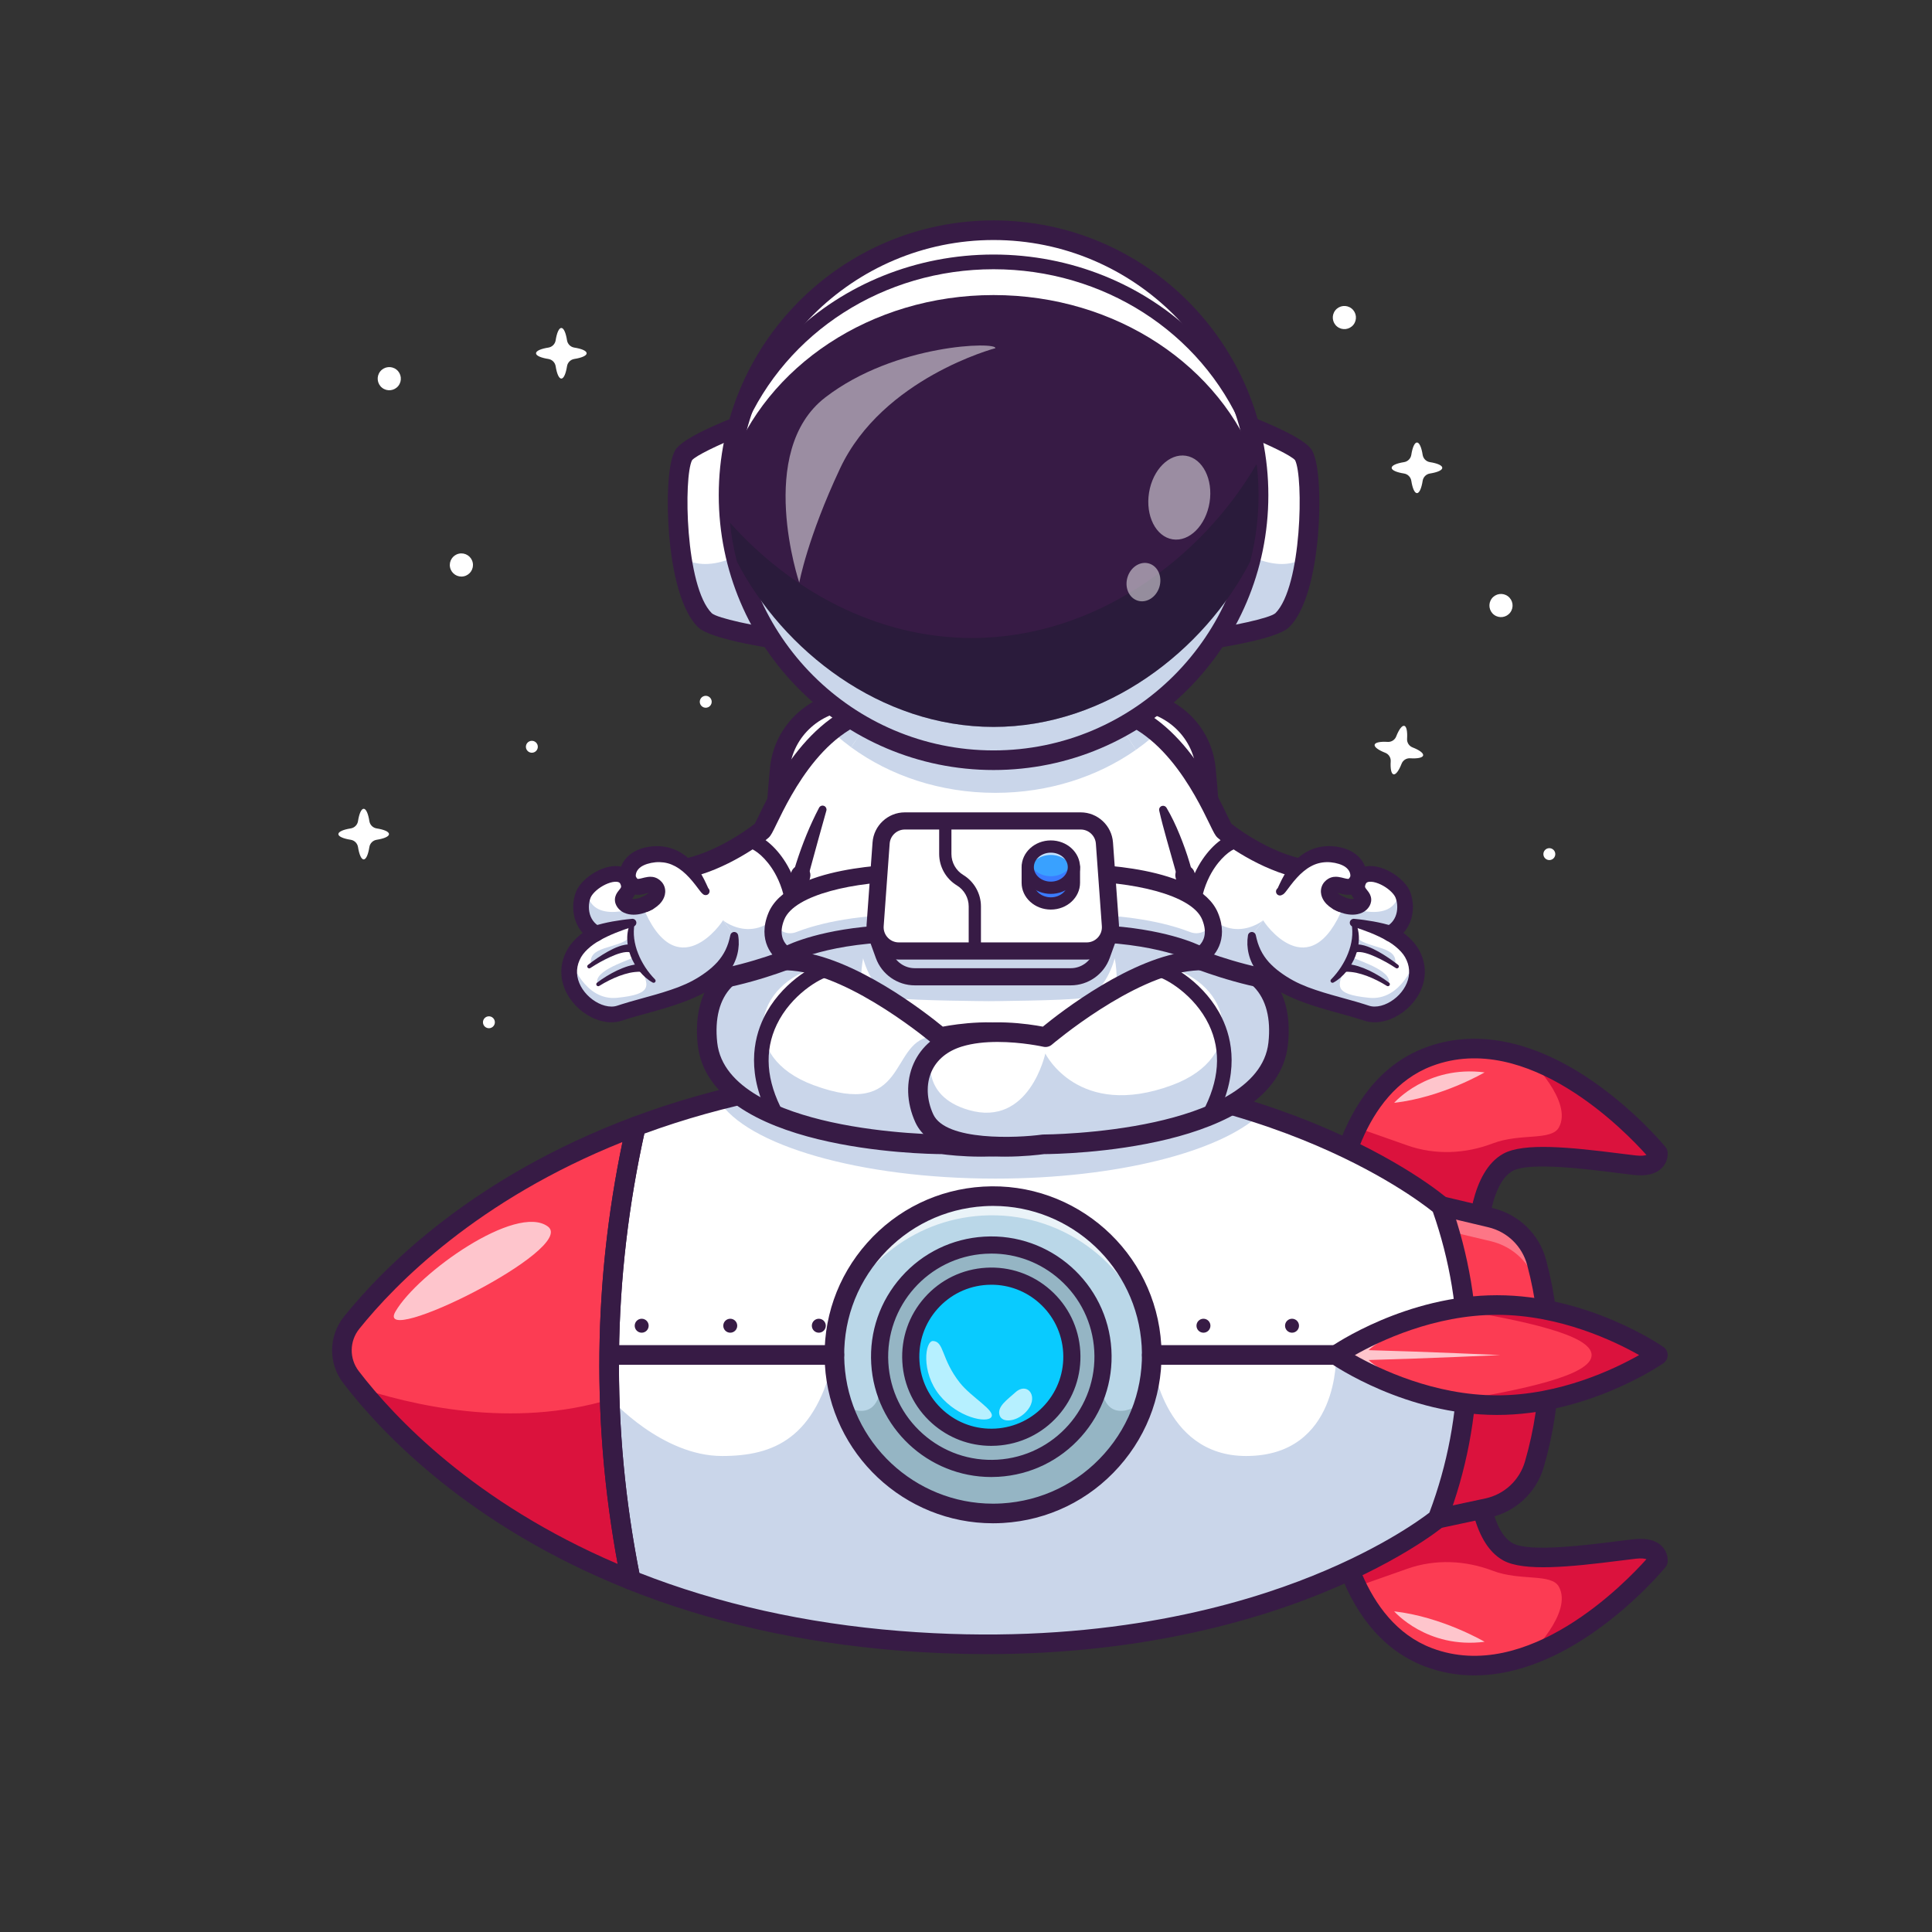 <svg xmlns="http://www.w3.org/2000/svg" xmlns:xlink="http://www.w3.org/1999/xlink" version="1.1" id="Layer_1" x="0px" y="0px" viewBox="0 0 4000 4000" style="enable-background:new 0 0 4000 4000;" xml:space="preserve">
<rect x="0" y="0" width="4000" height="4000" fill="#333333" stroke="none"/>
<g>
	
	<g>
		<g>
			<path style="fill:#FFFFFF;" d="M2946.446,1564.083c-1.06,4.793-11.81,6.801-26.995,5.857     c-7.667-0.476-14.793,4.069-17.593,11.222c-5.546,14.167-11.899,23.069-16.692,22.009c-4.793-1.06-6.801-11.81-5.857-26.994     c0.477-7.667-4.07-14.794-11.223-17.594c-14.178-5.549-23.104-11.907-22.044-16.701c1.066-4.82,11.833-6.829,27.015-5.87     c7.675,0.485,14.813-4.062,17.615-11.224c5.55-14.183,11.902-23.083,16.695-22.023s6.801,11.809,5.854,27.01     c-0.478,7.675,4.076,14.807,11.24,17.603C2938.619,1552.907,2947.511,1559.263,2946.446,1564.083z"/>
		</g>
		<g>
			
				<ellipse transform="matrix(0.979 -0.206 0.206 0.979 -220.491 221.99)" style="fill:#FFFFFF;" cx="954.985" cy="1169.033" rx="23.975" ry="23.975"/>
		</g>
		<g>
			
				<ellipse transform="matrix(0.619 -0.786 0.786 0.619 -308.678 931.834)" style="fill:#FFFFFF;" cx="805.373" cy="783.829" rx="23.975" ry="23.975"/>
		</g>
		<g>
			
				<ellipse transform="matrix(0.595 -0.804 0.804 0.595 252.338 3005.713)" style="fill:#FFFFFF;" cx="3106.165" cy="1252.677" rx="23.975" ry="23.975"/>
		</g>
		<g>
			
				<ellipse transform="matrix(0.624 -0.781 0.781 0.624 533.134 2421.96)" style="fill:#FFFFFF;" cx="2784.08" cy="656.812" rx="23.975" ry="23.975"/>
		</g>
		<g>
			
				<ellipse transform="matrix(0.671 -0.742 0.742 0.671 -784.343 1325.258)" style="fill:#FFFFFF;" cx="1100.404" cy="1545.997" rx="12.33" ry="12.33"/>
		</g>
		<g>
			
				<ellipse transform="matrix(0.671 -0.742 0.742 0.671 -596.818 1561.583)" style="fill:#FFFFFF;" cx="1460.329" cy="1452.96" rx="12.33" ry="12.33"/>
		</g>
		<g>
			<path style="fill:#FFFFFF;" d="M3220.048,1767.748c0.342,6.801-4.894,12.591-11.695,12.933     c-6.801,0.342-12.591-4.894-12.933-11.695c-0.342-6.801,4.894-12.591,11.696-12.933     C3213.916,1755.711,3219.706,1760.947,3220.048,1767.748z"/>
		</g>
		<g>
			<path style="fill:#FFFFFF;" d="M1024.565,2115.874c0.342,6.801-4.894,12.591-11.695,12.933     c-6.801,0.342-12.591-4.894-12.933-11.695c-0.342-6.801,4.894-12.592,11.695-12.933     C1018.433,2103.836,1024.224,2109.073,1024.565,2115.874z"/>
		</g>
		<g>
			<path style="fill:#FFFFFF;" d="M805.373,1726.926c0,5.004-10.258,9.368-25.58,11.771c-7.736,1.213-13.828,7.306-15.042,15.042     c-2.403,15.322-6.767,25.58-11.771,25.58c-5.004,0-9.368-10.258-11.771-25.579c-1.213-7.737-7.307-13.83-15.043-15.042     c-15.334-2.403-25.617-6.767-25.617-11.771c0-5.032,10.275-9.402,25.597-11.788c7.746-1.206,13.85-7.303,15.063-15.048     c2.403-15.339,6.767-25.595,11.77-25.595c5.004,0,9.368,10.257,11.771,25.596c1.213,7.744,7.316,13.841,15.062,15.048     C795.123,1717.525,805.373,1721.894,805.373,1726.926z"/>
		</g>
		<g>
			<path style="fill:#FFFFFF;" d="M1214.581,731.436c0,5.004-10.258,9.368-25.58,11.771c-7.736,1.213-13.829,7.306-15.042,15.042     c-2.403,15.322-6.767,25.58-11.771,25.58s-9.368-10.258-11.771-25.579c-1.213-7.737-7.307-13.83-15.043-15.042     c-15.334-2.403-25.617-6.767-25.617-11.771c0-5.032,10.275-9.402,25.597-11.788c7.746-1.206,13.85-7.303,15.063-15.048     c2.403-15.339,6.767-25.595,11.77-25.595c5.004,0,9.368,10.257,11.771,25.596c1.213,7.744,7.316,13.841,15.062,15.048     C1204.332,722.035,1214.581,726.404,1214.581,731.436z"/>
		</g>
		<g>
			<path style="fill:#FFFFFF;" d="M2986.1,968.596c0,5.004-10.258,9.368-25.58,11.771c-7.736,1.213-13.829,7.306-15.042,15.042     c-2.403,15.322-6.767,25.58-11.771,25.58c-5.004,0-9.368-10.258-11.771-25.58c-1.213-7.736-7.307-13.83-15.043-15.042     c-15.334-2.403-25.617-6.767-25.617-11.771c0-5.032,10.275-9.402,25.597-11.788c7.746-1.206,13.85-7.303,15.063-15.048     c2.403-15.339,6.767-25.595,11.771-25.595c5.003,0,9.368,10.257,11.771,25.596c1.213,7.744,7.316,13.841,15.062,15.048     C2975.85,959.195,2986.1,963.565,2986.1,968.596z"/>
		</g>
		<g>
			<g>
				<g>
					<g>
						<g>
							<path style="fill:#FC3C53;" d="M3058.186,2631.403c0,0-11.081-183.58,64.009-224.985         c46.84-25.814,197.993-1.214,262.286,6.007c51.427,5.763,47.976-24.8,47.976-24.8s-116.125-142.143-267.607-196.248         l-0.037-0.041c-64.78-23.136-136.014-30.194-207.41-3.166c-72.821,27.519-119.007,85.805-148.313,146.405         c-45.297,93.72-50.087,193.082-50.087,193.082L3058.186,2631.403z"/>
						</g>
						<g>
							<path style="fill:#DB123D;" d="M3058.186,2631.403c0,0-11.081-183.58,64.009-224.985         c46.84-25.814,197.993-1.214,262.286,6.007c51.427,5.763,47.976-24.8,47.976-24.8s-116.125-142.143-267.607-196.248         c2.439,2.354,92.425,89.296,62.592,142.995c-15.57,28.043-79.733,11.158-136.667,32.881         c-56.959,21.735-119.393,24.52-176.895,4.258l-104.789-36.936c-45.297,93.72-50.087,193.082-50.087,193.082         L3058.186,2631.403z"/>
						</g>
						<g>
							<path style="fill:#371B45;" d="M3058.178,2651.689c-2.227,0-4.473-0.366-6.641-1.118l-299.204-103.745         c-8.506-2.949-14.053-11.157-13.618-20.156c0.557-11.538,15.898-283.447,211.504-357.485         c103.945-39.341,223.467-15.771,345.591,68.159c90.322,62.075,149.873,134.404,152.368,137.451         c2.466,3.018,4.009,6.685,4.448,10.557c0.352,3.125,1.436,19.409-12.09,32.949c-12.417,12.427-32.046,17.261-58.311,14.282         c-9.463-1.064-20.786-2.495-33.374-4.092c-63.833-8.101-182.646-23.169-216.875-4.292         c-52.261,28.818-56.362,158.462-53.53,205.981c0.4,6.768-2.603,13.296-8.003,17.388         C3066.865,2650.278,3062.548,2651.689,3058.178,2651.689z M2780.58,2513.662l256.572,88.96         c0.088-57.769,8.643-177.251,75.225-213.97c42.3-23.32,138.413-13.506,241.582-0.43c12.373,1.567,23.501,2.983,32.798,4.028         c12.075,1.343,18.657,0.151,21.978-1.011c-42.397-47.549-245.811-259.17-444.15-184.097         C2818.129,2262.578,2786.645,2457.847,2780.58,2513.662z"/>
						</g>
						<g style="opacity:0.7;">
							<g>
								<g>
									<path style="fill:#FFFFFF;" d="M2886.507,2283.292c0,0,67.804-78.312,187.184-63.031           C3073.691,2220.261,2986.307,2271.834,2886.507,2283.292"/>
								</g>
							</g>
						</g>
						<g>
							<path style="fill:#FC3C53;" d="M3058.186,2987.995c0,0-11.081,183.584,64.009,224.989         c46.84,25.811,197.993,1.214,262.286-6.011c51.427-5.763,47.976,24.804,47.976,24.804s-116.125,142.138-267.607,196.244         l-0.037,0.041c-64.78,23.136-136.014,30.198-207.41,3.166c-72.821-27.519-119.007-85.801-148.313-146.4         c-45.297-93.724-50.087-193.082-50.087-193.082L3058.186,2987.995z"/>
						</g>
						<g>
							<path style="fill:#DB123D;" d="M3058.186,2987.995c0,0-11.081,183.584,64.009,224.989         c46.84,25.811,197.993,1.214,262.286-6.011c51.427-5.763,47.976,24.804,47.976,24.804s-116.125,142.138-267.607,196.244         c2.439-2.354,92.425-89.296,62.592-142.991c-15.57-28.047-79.733-11.158-136.667-32.881         c-56.959-21.736-119.393-24.524-176.895-4.258l-104.789,36.936c-45.297-93.724-50.087-193.082-50.087-193.082         L3058.186,2987.995z"/>
						</g>
						<g>
							<path style="fill:#371B45;" d="M3052.582,3468.75c-35.4,0-69.644-6.147-102.363-18.535         c-195.605-74.033-210.947-345.942-211.504-357.48c-0.435-8.999,5.112-17.207,13.618-20.156l299.204-103.75         c6.421-2.227,13.506-1.089,18.901,3.003c5.405,4.092,8.408,10.62,8.008,17.388c-2.832,47.52,1.27,177.163,53.53,205.981         c34.224,18.882,153.018,3.813,216.836-4.282c12.603-1.597,23.94-3.032,33.413-4.097c26.25-2.969,45.884,1.841,58.306,14.272         c13.53,13.54,12.446,29.829,12.095,32.959c-0.439,3.872-1.982,7.539-4.448,10.557         c-2.495,3.047-62.046,75.376-152.368,137.451C3212.123,3439.575,3129.648,3468.75,3052.582,3468.75z M2780.58,3105.742         c6.064,55.811,37.549,251.079,184.004,306.514c198.364,75.073,401.758-136.548,444.155-184.097         c-3.32-1.167-9.912-2.368-21.978-1.006c-9.312,1.05-20.454,2.461-32.842,4.033c-103.169,13.076-199.248,22.886-241.543-0.439         c-66.582-36.719-75.137-156.201-75.225-213.97L2780.58,3105.742z M2758.984,3091.753h0.049H2758.984z"/>
						</g>
						<g>
							<path style="fill:#FC3C53;" d="M2976.374,3144.247l103.023-22.011c46.604-9.957,83.979-44.701,97.308-90.457         c39.692-136.257,41.34-280.782,4.769-417.908c-12.282-46.052-48.857-81.637-95.226-92.656l-102.491-24.354L2976.374,3144.247         z"/>
						</g>
						<g style="opacity:0.3;">
							<g>
								<g>
									<path style="fill:#FFFFFF;" d="M3207.656,2802.74c0.118,7.968,0.101,15.935-0.045,23.911           c-2.577-55.226-11.052-110.228-25.409-164.085c-6.157-23.026-18.346-43.45-34.833-59.5           c-16.483-16.004-37.216-27.674-60.417-33.186l-102.471-24.329l0.325-23.858l-1.043-24.832l102.467,24.378           c23.201,5.508,43.934,17.133,60.421,33.182c16.483,16.004,28.676,36.433,34.829,59.459           C3197.983,2675.807,3206.718,2739.215,3207.656,2802.74"/>
								</g>
							</g>
						</g>
						<g>
							<path style="fill:#DB123D;" d="M3207.656,2802.74c1.14,77.079-9.21,154.291-30.953,229.028         c-13.325,45.768-50.724,80.492-97.292,90.473l-103.019,21.999l3.836-338.796c11.905,22.105,38.263,50.513,95.23,49.669         c92.843-1.376,130.526-90.964,130.526-90.964c0.045-0.089,0.041-0.223,0.081-0.308         C3206.962,2776.772,3207.465,2789.752,3207.656,2802.74"/>
						</g>
						<g>
							<path style="fill:#FFFFFF;" d="M3038.121,2802.923c0.893,110-17.66,220.033-55.692,324.875         c-1.944,5.484-3.974,10.959-6.088,16.398c0,0-196.569,163.131-584.807,231.077c-148.84,26.094-325.844,38.149-530.742,21.711         c-315.86-25.368-557.247-112.107-736.484-212.155c-218.044-121.726-344.235-263.138-400.776-337.904         c-23.424-30.929-23.014-73.795,1.096-104.196c66.282-83.573,224.94-251.733,505.901-375.854         c76.551-33.811,162.153-64.33,257.456-89.008c60.559-15.708,125.051-29.025,193.609-39.294         c49.397-7.424,100.9-13.273,154.563-17.206c12.583-1.015,25.328-1.827,38.113-2.602         c205.376-11.73,382.186,4.424,530.413,33.896c15.469,3.044,30.645,6.287,45.5,9.62         c57.884,13.07,111.055,28.088,159.515,44.116c35.677,11.734,68.843,24.073,99.402,36.53         c25.778,10.472,49.685,21.029,71.847,31.501c135.283,63.843,202.819,122.457,202.819,122.457         c14.206,39.854,25.693,80.362,34.338,121.442c0.325,1.62,0.69,3.243,1.015,4.871         C3031.262,2682.54,3037.634,2742.689,3038.121,2802.923"/>
						</g>
						<g>
							<path style="fill:#CAD6EA;" d="M2609.701,2306.397c-82.838,78.134-297.396,133.785-549.007,133.785         c-281.318,0-516.333-69.574-572.707-162.315c60.559-15.708,125.051-29.025,193.606-39.294         c49.401-7.424,100.904-13.269,154.563-17.206c12.587-1.015,25.332-1.826,38.117-2.602         c205.376-11.726,382.186,4.424,530.413,33.896c15.468,3.044,30.645,6.291,45.5,9.62         C2508.07,2275.351,2561.242,2290.369,2609.701,2306.397"/>
						</g>
						<g>
							<path style="fill:#CAD6EA;" d="M3038.121,2802.923c0.893,110-17.66,220.033-55.692,324.875         c-1.944,5.484-3.974,10.959-6.088,16.398c0,0-196.569,163.131-584.807,231.077c-148.84,26.094-325.844,38.149-530.742,21.711         c-315.86-25.368-557.247-112.107-736.484-212.155l140.357-288.182c0,0,105.491,117.83,230.136,117.83         c107.374,0,194.762-36.205,232.741-209.2l657.01,4.424c0,0,20.315,204.775,195.367,204.775         c193.601,0,186.295-208.916,186.295-208.916L3038.121,2802.923z"/>
						</g>
						<g>
							<path style="fill:#FC3C53;" d="M1316.632,2331.872c-27.966,123.918-45.297,249.623-51.954,375.814         c-9.985,188.333,3.734,377.64,41.238,563.457c-332.059-133.006-511.665-330.715-582.412-424.155         c-23.42-30.969-22.933-73.872,1.177-104.314c1.826-2.31,3.734-4.708,5.723-7.144         C806.915,2641.161,990.053,2454.086,1316.632,2331.872"/>
						</g>
						<g>
							<path style="fill:#DB123D;" d="M1264.679,2896.65c-203.594,62.345-413.805,13.277-534.273-27.84         c76.51,94.369,259.648,281.44,586.227,403.658C1288.667,3148.55,1271.335,3022.845,1264.679,2896.65"/>
						</g>
						<g>
							<path style="fill:#371B45;" d="M1305.898,3291.436c-2.539,0-5.103-0.474-7.539-1.455         c-327.524-131.177-508.813-323.477-587.725-426.431c-31.357-40.903-30.713-97.544,1.567-137.734         c81.235-101.143,266.86-289.292,597.3-412.974c6.992-2.612,14.834-1.191,20.454,3.716c5.62,4.897,8.096,12.485,6.455,19.761         c-69.507,308.105-73.076,621.274-10.615,930.811c1.475,7.31-1.177,14.834-6.904,19.609         C1315.18,3289.824,1310.571,3291.436,1305.898,3291.436z M1288.783,2364.395         c-299.517,120.054-469.204,292.549-544.936,386.841c-20.537,25.566-20.947,61.602-0.996,87.622         c73.564,95.977,239.272,272.271,535.972,399.111C1225.087,2947.314,1228.437,2653.813,1288.783,2364.395z"/>
						</g>
						<g>
							<path style="fill:#371B45;" d="M2043.281,3424.663c-58.565,0-119.907-2.329-184.048-7.48         c-202.148-16.24-390.859-59.014-560.884-127.139c-6.738-2.7-11.396-8.721-12.495-15.659         c-63.433-314.932-59.746-633.56,10.972-947.002c1.504-6.675,6.27-12.139,12.681-14.536         c171.523-64.229,361.157-102.686,563.633-114.302c386.221-22.202,670.62,55.474,841.172,124.526         c185.82,75.234,278.911,155.093,282.778,158.457c2.632,2.285,4.629,5.205,5.801,8.486         c38.145,106.616,56.831,218.11,55.537,331.382c-1.294,113.257-22.52,224.316-63.081,330.093         c-1.25,3.252-3.311,6.133-5.996,8.354c-3.945,3.276-98.833,81.006-286.318,151.997         C2559.565,3366.157,2336.83,3424.663,2043.281,3424.663z M1323.661,3256.421c163.574,64.248,344.79,104.717,538.823,120.303         c378.135,30.381,657.974-39.16,826.172-102.842c160.181-60.649,251.162-126.992,270.757-142.104         c37.554-99.717,57.207-204.263,58.428-310.845c1.216-106.587-16.045-211.528-51.309-312.012         c-19.38-15.61-109.971-84.736-269.473-149.043c-166.396-67.08-444.004-142.48-821.597-120.815         c-194.351,11.157-376.441,47.476-541.441,107.983C1267.616,2648.125,1264.13,2953.95,1323.661,3256.421z M2976.396,3144.224         h0.049H2976.396z"/>
						</g>
						<g>
							<path style="fill:#371B45;" d="M2976.352,3164.546c-9.37,0-17.793-6.523-19.829-16.06         c-2.339-10.957,4.648-21.743,15.61-24.087l103.027-22.012c39.355-8.408,70.801-37.637,82.061-76.289         c38.657-132.705,40.264-273.442,4.644-406.997c-10.371-38.896-41.143-68.838-80.308-78.14l-102.49-24.355         c-10.903-2.593-17.642-13.535-15.054-24.438s13.521-17.661,24.438-15.054l102.49,24.355         c53.711,12.764,95.918,53.828,110.142,107.173c37.529,140.708,35.835,288.989-4.897,428.809         c-15.439,53.008-58.564,93.101-112.549,104.634l-103.027,22.012C2979.184,3164.399,2977.758,3164.546,2976.352,3164.546z"/>
						</g>
						<g>
							<path style="fill:#BAD7E8;" d="M2148.017,2489.519c129.56,37.792,227.542,153.593,235.944,296.02         c9.011,151.722-86.495,285.54-224.214,331.202l-0.041,0.041c-26.626,8.853-54.876,14.369-84.222,16.118         c-181.108,10.752-336.645-127.368-347.361-308.477c-10.756-181.149,127.368-336.649,308.476-347.406         C2075.281,2474.745,2112.826,2479.254,2148.017,2489.519"/>
						</g>
						<g style="opacity:0.7;">
							<g>
								<g>
									<path style="fill:#FFFFFF;" d="M2378.99,2759.892c-43.309-148.43-184.595-252.748-345.494-243.165           c-146.891,8.682-266.3,109.631-305.351,243.165c20.867-152.209,146.774-273.444,305.96-282.861           C2206.608,2466.799,2355.858,2591.569,2378.99,2759.892"/>
								</g>
							</g>
						</g>
						<g>
							<path style="fill:#95B5C4;" d="M2372.069,2896.273c-37.792,129.56-153.589,227.546-296.016,235.944         c-151.721,9.015-285.543-86.495-331.206-224.209c0,0,89.62,61.975,80.204-84.267h453.663         c-9.417,146.242,80.244,84.267,80.244,84.267L2372.069,2896.273z"/>
						</g>
						<g>
							<path style="fill:#371B45;" d="M2055.829,3153.779c-182.988,0.005-337.012-143.169-347.978-328.174         c-5.513-93.008,25.522-182.593,87.388-252.256c61.87-69.668,147.158-111.069,240.166-116.582         c191.953-11.362,357.456,135.566,368.833,327.554c5.518,93.008-25.518,182.593-87.383,252.256         c-61.87,69.663-147.163,111.064-240.171,116.582C2069.701,3153.574,2062.734,3153.779,2055.829,3153.779z M2056.235,2496.738         c-6.113,0-12.246,0.181-18.428,0.547c-82.183,4.873-157.549,41.455-212.217,103.018         c-54.668,61.558-82.095,140.718-77.222,222.9c9.692,163.467,145.806,289.976,307.485,289.985         c6.113,0,12.246-0.181,18.428-0.547c82.188-4.873,157.554-41.46,212.222-103.018c54.668-61.553,82.09-140.718,77.217-222.9         l0,0C2354.028,2623.257,2217.914,2496.738,2056.235,2496.738z"/>
						</g>
						<g>
							<path style="fill:#09CBFF;" d="M2280.756,2795.404c-7.477-126.114-115.772-222.294-241.89-214.817         c-126.118,7.477-222.294,115.776-214.818,241.89c7.477,126.114,115.772,222.294,241.89,214.817         C2192.053,3029.817,2288.232,2921.518,2280.756,2795.404"/>
						</g>
						<g>
							<path style="fill:#371B45;" d="M2052.099,2998.569c-46.401,0.005-90.63-16.758-125.62-47.837         c-37.871-33.633-60.371-80.015-63.359-130.596c-3.013-50.552,13.853-99.258,47.48-137.129         c33.633-37.871,80-60.371,130.566-63.364c50.562-3.003,99.292,13.857,137.168,47.505         c37.871,33.638,60.376,80.02,63.364,130.586l0,0c2.993,50.562-13.882,99.263-47.52,137.129         c-33.633,37.876-80.005,60.376-130.566,63.364C2059.765,2998.457,2055.922,2998.569,2052.099,2998.569z M2052.626,2659.893         c-3.008,0-6.025,0.088-9.058,0.269c-39.746,2.354-76.187,20.034-102.617,49.8c-26.431,29.761-39.683,68.037-37.315,107.773         c2.349,39.766,20.034,76.216,49.795,102.651c29.761,26.44,68.027,39.692,107.778,37.324         c39.746-2.349,76.187-20.034,102.622-49.8c26.436-29.761,39.697-68.042,37.349-107.783l0,0         c-2.349-39.741-20.034-76.191-49.8-102.632C2123.881,2673.071,2089.106,2659.893,2052.626,2659.893z"/>
						</g>
						<g>
							<path style="fill:#371B45;" d="M2052.24,3057.998c-130.654,0-240.62-102.222-248.452-234.321         c-3.936-66.406,18.223-130.371,62.397-180.112s105.073-79.302,171.479-83.237c137.007-8.242,255.22,96.792,263.35,233.877         c3.936,66.406-18.223,130.371-62.397,180.112s-105.073,79.302-171.479,83.237         C2062.153,3057.852,2057.172,3057.998,2052.24,3057.998z M2052.533,2600.474c-4.131,0-8.286,0.122-12.466,0.371         c-55.586,3.296-106.558,28.037-143.535,69.673c-36.973,41.636-55.522,95.176-52.227,150.757         c6.802,114.736,105.635,202.627,220.43,195.762c55.586-3.296,106.558-28.037,143.535-69.673         c36.973-41.636,55.522-95.176,52.227-150.757C2253.945,2686.045,2161.889,2600.474,2052.533,2600.474z"/>
						</g>
						<g>
							<path style="fill:#95B5C4;" d="M2038.873,2580.603c-126.11,7.468-222.306,115.756-214.838,241.87         c7.468,126.11,115.8,222.306,241.91,214.833c126.11-7.505,222.265-115.796,214.797-241.906         C2273.278,2669.29,2164.982,2573.094,2038.873,2580.603 M2221.442,2798.931c5.52,93.355-65.673,173.518-159.028,179.038         c-93.355,5.557-173.518-65.636-179.038-159.028c-5.561-93.355,65.632-173.518,158.987-179.038         C2135.762,2634.343,2215.926,2705.577,2221.442,2798.931"/>
						</g>
						<g>
							<path style="fill:#371B45;" d="M2052.089,3052.935c-59.727,0.005-116.655-21.572-161.699-61.572         c-48.735-43.276-77.7-102.939-81.553-167.993c-7.949-134.287,94.839-250.01,229.136-257.959         c64.966-3.833,127.705,17.827,176.436,61.104c48.721,43.276,77.676,102.935,81.528,167.988         c7.954,134.268-94.814,250.005-229.087,257.998C2061.918,3052.793,2056.991,3052.935,2052.089,3052.935z M2052.748,2595.415         c-4.312,0-8.633,0.127-12.974,0.386c0,0,0,0-0.005,0c-117.539,6.958-207.5,108.237-200.542,225.771         c3.369,56.934,28.721,109.15,71.377,147.031c42.656,37.881,97.515,56.904,154.443,53.506         c117.515-6.992,207.461-108.291,200.498-225.811c-3.369-56.934-28.711-109.15-71.353-147.021         C2154.799,2614.287,2104.99,2595.415,2052.748,2595.415z M2038.871,2580.605h0.049H2038.871z M2052.109,2993.496         c-45.161,0.005-88.208-16.309-122.261-46.553c-36.855-32.739-58.755-77.876-61.665-127.104         c-2.93-49.204,13.481-96.602,46.211-133.462c32.734-36.855,77.861-58.76,127.07-61.67         c49.243-2.959,96.631,13.491,133.501,46.235c36.86,32.739,58.76,77.876,61.67,127.09l0,0         c2.91,49.209-13.516,96.606-46.25,133.462c-32.734,36.86-77.861,58.76-127.07,61.67         C2059.57,2993.384,2055.829,2993.496,2052.109,2993.496z M2052.636,2654.819c-3.115,0-6.235,0.093-9.37,0.278         c-41.099,2.432-78.779,20.718-106.108,51.494s-41.035,70.356-38.584,111.445c2.427,41.113,20.713,78.809,51.489,106.143         c30.776,27.339,70.386,41.001,111.45,38.594c41.094-2.427,78.779-20.713,106.113-51.494         c27.334-30.776,41.05-70.356,38.618-111.45l0,0c-2.427-41.099-20.713-78.789-51.494-106.128         C2126.313,2668.442,2090.356,2654.819,2052.636,2654.819z"/>
						</g>
						<g>
							<path style="fill:#FC3C53;" d="M3099.362,2701.914c183.994,0,333.146,103.648,333.146,103.648         s-149.152,103.648-333.146,103.648c-183.994,0-333.151-103.648-333.151-103.648S2915.367,2701.914,3099.362,2701.914"/>
						</g>
						<g>
							<path style="fill:#FC3C53;" d="M3099.362,2701.914c183.994,0,333.146,103.648,333.146,103.648         s-149.152,103.648-333.146,103.648c-183.994,0-333.151-103.648-333.151-103.648S2915.367,2701.914,3099.362,2701.914"/>
						</g>
						<g style="opacity:0.7;">
							<g>
								<g>
									<path style="fill:#FFFFFF;" d="M2936.621,2727.132l5.642,9.011c0,0-85.399,35.552-108.819,59.219           c122.904,3.243,272.722,10.184,272.722,10.184s-149.777,6.941-272.681,10.233c23.461,23.663,108.779,59.219,108.779,59.219           l-5.682,9.007c-70.95-21.431-125.785-51.138-152.493-67.171c-11.568-6.941-17.859-11.288-17.859-11.288           s6.251-4.339,17.778-11.239C2810.673,2778.311,2865.59,2748.559,2936.621,2727.132"/>
								</g>
							</g>
						</g>
						<g>
							<path style="fill:#DB123D;" d="M3099.342,2701.926c184.031,0,333.154,103.62,333.154,103.62         s-149.124,103.664-333.154,103.664c-31.01,0-61.046-2.918-89.499-7.829c140.519-24.191,285.418-53.245,285.418-95.835         c0-42.586-144.899-71.636-285.418-95.786C3038.296,2704.848,3068.332,2701.926,3099.342,2701.926"/>
						</g>
						<g>
							<path style="fill:#371B45;" d="M3099.36,2929.502c-188.188,0-338.428-102.896-344.731-107.275         c-5.459-3.794-8.711-10.02-8.711-16.665s3.252-12.871,8.711-16.665c6.304-4.38,156.543-107.275,344.731-107.275         s338.428,102.896,344.731,107.275c5.459,3.794,8.711,10.02,8.711,16.665s-3.252,12.871-8.711,16.665         C3437.787,2826.606,3287.548,2929.502,3099.36,2929.502z M2805.102,2805.562c50.171,28.457,163.867,83.354,294.258,83.354         c130.381,0,244.077-54.893,294.258-83.354c-50.171-28.457-163.867-83.354-294.258-83.354         C2968.979,2722.207,2855.282,2777.1,2805.102,2805.562z"/>
						</g>
						<g style="opacity:0.7;">
							<g>
								<g>
									<path style="fill:#FFFFFF;" d="M2886.507,3336.109c0,0,67.804,78.313,187.184,63.031           C3073.691,3399.14,2986.307,3347.568,2886.507,3336.109"/>
								</g>
							</g>
						</g>
						<g style="opacity:0.7;">
							<g>
								<g>
									<path style="fill:#FFFFFF;" d="M2052.407,2933.989c-9.437,13.252-69.76,0.722-107.208-45.484           c-38.799-47.871-30.06-113.008-13.252-112.095c23.099,1.25,16.475,37.378,55.514,86.666           C2011.396,2893.302,2061.844,2920.737,2052.407,2933.989"/>
								</g>
							</g>
						</g>
						<g style="opacity:0.7;">
							<g>
								<g>
									<path style="fill:#FFFFFF;" d="M2122.344,2925.098c-18.716,18.151-47.075,21.423-52.648,5.541           c-6.49-18.492,16.974-33.498,32.118-47.546C2128.026,2858.78,2154.173,2894.234,2122.344,2925.098"/>
								</g>
							</g>
						</g>
						<g>
							<path style="fill:#371B45;" d="M1727.533,2825.581H1262.07c-11.206,0-20.293-9.087-20.293-20.293s9.087-20.293,20.293-20.293         h465.464c11.206,0,20.293,9.087,20.293,20.293S1738.74,2825.581,1727.533,2825.581z"/>
						</g>
						<g>
							<path style="fill:#371B45;" d="M2766.21,2825.581h-381.646c-11.206,0-20.293-9.087-20.293-20.293s9.087-20.293,20.293-20.293         h381.646c11.206,0,20.293,9.087,20.293,20.293S2777.416,2825.581,2766.21,2825.581z"/>
						</g>
						<g>
							<path style="fill:#371B45;" d="M1328.545,2730.326c7.976,0,14.446,6.47,14.446,14.45c0,7.972-6.47,14.441-14.446,14.441         c-7.98,0-14.446-6.47-14.446-14.441C1314.099,2736.796,1320.565,2730.326,1328.545,2730.326"/>
						</g>
						<g>
							<path style="fill:#371B45;" d="M1511.911,2730.326c7.976,0,14.446,6.47,14.446,14.45c0,7.972-6.47,14.441-14.446,14.441         c-7.976,0-14.446-6.47-14.446-14.441C1497.465,2736.796,1503.935,2730.326,1511.911,2730.326"/>
						</g>
						<g>
							<path style="fill:#371B45;" d="M1695.277,2730.326c7.98,0,14.446,6.47,14.446,14.45c0,7.972-6.466,14.441-14.446,14.441         c-7.976,0-14.446-6.47-14.446-14.441C1680.832,2736.796,1687.301,2730.326,1695.277,2730.326"/>
						</g>
						<g>
							<path style="fill:#371B45;" d="M2491.636,2730.326c7.979,0,14.446,6.47,14.446,14.45c0,7.972-6.466,14.441-14.446,14.441         c-7.98,0-14.446-6.47-14.446-14.441C2477.19,2736.796,2483.656,2730.326,2491.636,2730.326"/>
						</g>
						<g>
							<path style="fill:#371B45;" d="M2675.004,2730.326c7.976,0,14.445,6.47,14.445,14.45c0,7.972-6.47,14.441-14.445,14.441         c-7.98,0-14.446-6.47-14.446-14.441C2660.559,2736.796,2667.024,2730.326,2675.004,2730.326"/>
						</g>
						<g style="opacity:0.7;">
							<g>
								<g>
									<path style="fill:#FFFFFF;" d="M818.814,2715.311c46.142-79.4,250.012-224.258,315.47-175.969           C1196.548,2585.272,772.672,2794.716,818.814,2715.311"/>
								</g>
							</g>
						</g>
						<g>
							<path style="fill:#FFFFFF;" d="M2336.942,2308.458h-562.876c-82.806,0-151.864-61.565-159.677-142.041         c-18.582-191.491-18.586-383.095,0-574.586c7.813-80.476,76.872-142.041,159.677-142.041h562.876         c82.805,0,151.868,61.565,159.677,142.045c18.586,191.487,18.582,383.091,0,574.578         C2488.806,2246.893,2419.743,2308.458,2336.942,2308.458"/>
						</g>
						<g>
							<path style="fill:#371B45;" d="M2336.943,2328.75h-562.876c-93.672,0-171.001-68.945-179.878-160.371         c-18.628-191.936-18.628-386.572,0-578.508c8.877-91.428,86.206-160.376,179.878-160.376h562.876         c93.672,0,171.001,68.95,179.878,160.381c18.623,191.907,18.623,386.541,0,578.494         C2507.944,2259.805,2430.615,2328.75,2336.943,2328.75z M1774.067,1470.085c-72.671,0-132.632,53.181-139.478,123.706         c-18.374,189.333-18.374,381.333,0,570.667c6.846,70.522,66.807,123.706,139.478,123.706h562.876         c72.671,0,132.632-53.188,139.478-123.716c18.374-189.351,18.374-381.345,0-570.652         c-6.846-70.527-66.807-123.711-139.478-123.711H1774.067z"/>
						</g>
						<g>
							<path style="fill:#FFFFFF;" d="M1849.391,1462.187l-12.299,129.601l-10.513,110.849         c-37.91,112.107-112.553,214.513-186.019,263.301c-84.141,55.891-202.012,10.959-225.432-2.72         c-52.563-30.645,22.811-82.355-26.505-160.976c92.096-5.52,184.842-78.946,188.942-82.842         c9.051-8.564,53.415-133.822,143.482-206.355C1756.523,1484.43,1799.101,1464.055,1849.391,1462.187"/>
						</g>
						<g>
							<path style="fill:#CAD6EA;" d="M1849.391,1462.187l-12.299,129.601c-43.511-20.781-82.68-47.448-116.044-78.743         C1756.523,1484.43,1799.101,1464.055,1849.391,1462.187"/>
						</g>
						<g>
							<path style="fill:#CAD6EA;" d="M2395.963,1517.064c-34.708,31.7-75.414,58.448-120.59,78.865l-12.708-133.741         C2315.313,1464.136,2359.514,1486.379,2395.963,1517.064"/>
						</g>
						<g>
							<path style="fill:#CAD6EA;" d="M2351.882,1552.377c-79.352,55.729-180.743,89.134-291.186,89.134         c-113.812,0-218.004-35.475-298.41-94.288c52.035-81.543,143.482-171.935,293.175-171.935         C2208.318,1375.287,2300.455,1469.535,2351.882,1552.377"/>
						</g>
						<g>
							<path style="fill:#371B45;" d="M1541.547,2013.55c-63.169,0.005-119.976-23.054-136.66-32.788         c-38.364-22.378-30.391-56.926-24.57-82.151c5.923-25.662,12.046-52.197-8.896-85.569l-18.193-28.992l34.16-2.056         c81.494-4.902,164.16-67.822,175.254-76.584c1.807-3.159,5.425-10.618,8.667-17.295         c31.89-65.725,116.606-240.315,277.344-246.223c11.143-0.435,20.615,8.333,21.03,19.536         c0.41,11.201-8.335,20.613-19.536,21.025c-136.367,5.012-213.34,163.657-242.319,223.379         c-8.408,17.327-11.553,23.811-16.348,28.337c-10.088,9.548-88.389,68.318-172.222,84.546         c12.93,35.632,5.972,65.776,0.61,89.021c-6.348,27.498-5.781,31.401,5.469,37.966c17.295,10.085,128.359,53.55,203.994,3.328         c71.357-47.395,142.896-149.026,178.013-252.898c3.589-10.615,15.102-16.311,25.723-12.727         c10.62,3.589,16.318,15.107,12.725,25.725c-38.359,113.477-114.512,220.916-194.009,273.713         C1617.343,2005.718,1578.359,2013.55,1541.547,2013.55z"/>
						</g>
						<g>
							<path style="fill:#FFFFFF;" d="M2262.685,1462.174c177.971,6.539,259.197,245.287,271.853,257.245         c4.1,3.872,96.813,77.294,188.938,82.834c-49.316,78.593,26.026,130.335-26.505,160.98         c-23.42,13.662-141.307,58.578-225.439,2.703c-73.486-48.804-148.117-151.202-186.015-263.305"/>
						</g>
						<g>
							<path style="fill:#CAD6EA;" d="M2395.963,1517.064c-34.708,31.7-75.414,58.448-120.59,78.865l-12.708-133.741         C2315.313,1464.136,2359.514,1486.379,2395.963,1517.064"/>
						</g>
						<g>
							<path style="fill:#371B45;" d="M2570.541,2013.555c-36.821,0-75.791-7.837-110.234-30.71         c-79.502-52.8-155.654-160.239-194.014-273.713c-3.594-10.618,2.104-22.136,12.725-25.725         c10.61-3.586,22.129,2.109,25.723,12.727c35.112,103.87,106.655,205.5,178.018,252.898         c75.62,50.225,186.699,6.76,203.989-3.328c11.255-6.565,11.816-10.469,5.469-37.969         c-5.361-23.245-12.319-53.386,0.615-89.021c-83.774-16.23-162.119-74.988-172.231-84.546         c-4.79-4.524-7.935-11.008-16.343-28.335c-28.979-59.722-105.952-218.367-242.319-223.379         c-11.201-0.413-19.946-9.824-19.536-21.025c0.415-11.204,9.941-19.973,21.03-19.536         c160.737,5.908,245.454,180.498,277.344,246.223c3.257,6.716,6.899,14.221,8.701,17.349         c9.98,7.881,93.218,71.599,175.22,76.531l34.16,2.056l-18.188,28.989c-20.942,33.374-14.819,59.91-8.901,85.571         c5.82,25.225,13.794,59.773-24.57,82.151C2690.512,1990.493,2633.696,2013.55,2570.541,2013.555z"/>
						</g>
						<g>
							<path style="fill:#FFFFFF;" d="M2471.171,2173.876c-39.367,99.971-160.489,129.885-261.88,136.501         c-83.614,5.52-153.832-4.834-153.832-4.834s-79.879,11.775-170.677,3.535c-97.576-8.808-207.816-40.711-245.036-135.202         c-27.925-70.909-23.055-169.134-4.993-264.478c16.723-88.565,44.851-174.654,68.595-234.077         c0,0,79.352-300.034,352.11-300.034c272.758,0,352.109,300.034,352.109,300.034c24.029,60.072,52.526,147.419,69.204,237.04         C2494.347,2006.771,2498.816,2103.698,2471.171,2173.876"/>
						</g>
						<g>
							<path style="fill:#CAD6EA;" d="M2351.882,1552.377c-79.352,55.729-180.743,89.134-291.186,89.134         c-113.812,0-218.004-35.475-298.41-94.288c52.035-81.543,143.482-171.935,293.175-171.935         C2208.318,1375.287,2300.455,1469.535,2351.882,1552.377"/>
						</g>
						<g>
							<path style="fill:#CAD6EA;" d="M2471.171,2173.876c-39.367,99.971-160.489,129.885-261.88,136.501         c35.759-54.393,122.258-202.133,98.672-326.376c0,0-19.032,74.802-66.972,82.355c-34.054,5.398-193.528,6.454-193.528,6.454         s-159.474-1.055-193.528-6.454c-47.936-7.554-66.972-82.355-66.972-82.355c-23.379,123.269,61.577,269.629,97.819,325.078         c-97.576-8.808-207.816-40.711-245.036-135.202c-27.925-70.909-23.055-169.134-4.993-264.478         c185.411-30.807,412.709,23.298,412.709,23.298s241.143-57.393,429.31-20.335         C2494.347,2006.771,2498.816,2103.698,2471.171,2173.876"/>
						</g>
						<g>
							<path style="fill:#371B45;" d="M2415.112,1672.315c10.585,17.883,19.349,36.62,27.162,55.696         c7.818,19.085,14.75,38.519,20.644,58.274c11.897,39.473,22.113,79.506,30.084,120.143         c7.923,40.63,13.699,81.904,15.302,123.829c1.453,41.847-0.67,84.636-12.327,126.743         c-2.991,10.553-6.454,20.781-11.146,31.188c-4.643,10.293-10.212,20.201-16.637,29.5         c-12.802,18.683-29.192,34.541-47.059,47.542c-17.896,13.065-37.395,23.184-57.336,31.314         c-19.966,8.179-40.492,14.157-61.127,18.918c-41.332,9.396-83.244,12.891-124.848,13.683         c-20.822,0.329-41.604-0.13-62.341-1.299c-10.371-0.581-20.721-1.441-31.075-2.448c-10.423-1.031-20.522-2.18-31.306-3.795         h4.733c-10.788,1.615-20.887,2.764-31.314,3.795c-10.35,1.015-20.7,1.863-31.071,2.431         c-20.737,1.173-41.523,1.632-62.341,1.299c-41.608-0.743-83.508-4.343-124.832-13.744         c-20.631-4.761-41.157-10.732-61.115-18.91c-19.941-8.134-39.428-18.245-57.32-31.31         c-17.859-12.993-34.245-28.843-47.039-47.522c-6.417-9.299-12.006-19.19-16.617-29.496         c-4.656-10.415-8.049-20.66-11.052-31.201c-11.653-42.079-13.776-84.851-12.323-126.687         c1.705-41.904,7.493-83.159,15.4-123.784c16.195-81.06,39.233-160.903,77.614-234.162c2.09-3.994,7.022-5.536,11.012-3.446         c3.47,1.819,5.086,5.78,4.079,9.405l-0.02,0.065c-10.854,39.189-21.999,77.976-32.37,116.929         c-10.496,38.892-20.209,77.971-27.345,117.44c-7.176,39.432-12.075,79.209-13.297,118.772         c-1.141,39.444,1.38,79.075,11.832,115.618c5.256,18.411,12.485,35.024,22.823,49.981         c10.224,15.006,23.501,27.958,38.519,38.937c30.19,22.011,67.175,35.637,105.187,44.417         c38.21,8.556,77.837,12.863,117.651,14.04c19.917,0.584,39.903,0.418,59.861-0.434c19.844-0.881,40.167-2.188,59.341-4.554         c1.571-0.195,3.227-0.179,4.737,0c19.17,2.358,39.497,3.689,59.345,4.538c19.958,0.856,39.935,1.023,59.857,0.438         c39.818-1.133,79.433-5.541,117.635-14.105c38.003-8.775,74.98-22.393,105.154-44.4         c15.014-10.975,28.286-23.923,38.507-38.917c5.135-7.472,9.575-15.395,13.297-23.676c3.71-8.167,6.762-17.303,9.408-26.314         c10.452-36.518,12.968-76.129,11.828-115.561c-1.331-39.546-6.238-79.299-13.39-118.723         c-7.201-39.436-16.638-78.597-27.743-117.298c-5.614-19.333-11.044-38.734-16.451-58.192         c-5.415-19.458-10.736-38.97-15.246-58.931l-0.008-0.029c-1.003-4.428,1.778-8.828,6.202-9.827         C2409.79,1667.68,2413.338,1669.336,2415.112,1672.315"/>
						</g>
						<g>
							<path style="fill:#FFFFFF;" d="M1464.76,2160.808c22.77,208.019,486.175,208.384,486.175,208.384         s208.55,29.017,246.456-53.78c21.39-46.718,17.331-98.838-15.667-134.228c-13.638-14.656-32.228-26.464-56.049-33.815         c-76.149-23.501-179.245,0-179.245,0s-128.261-109.789-249.257-146.725c-18.712-5.682-37.22-9.66-55.039-11.203         C1513.67,1978.239,1452.462,2048.579,1464.76,2160.808"/>
						</g>
						<g>
							<path style="fill:#CAD6EA;" d="M1464.76,2160.808c22.77,208.019,486.175,208.384,486.175,208.384         s208.55,29.017,246.456-53.78c21.39-46.718,17.331-98.838-15.667-134.228c0,0,27.601,86.978-76.344,117.018         c-125.587,36.287-95.401-166.179-179.923-151.855c-84.519,14.328-46.406,172.434-241.233,100.267         c-156.714-58.042-124.892-210.576,12.948-245.969c-18.712-5.682-37.22-9.66-55.039-11.203         C1513.67,1978.239,1452.462,2048.579,1464.76,2160.808"/>
						</g>
						<g>
							<path style="fill:#371B45;" d="M2030.849,2394.722c-38.848,0-70.991-3.857-81.333-5.249         c-33.989-0.176-480.874-6.787-504.932-226.436c-6.821-62.295,7.432-113.481,41.216-148.018         c35.132-35.916,89.8-51.755,158.091-45.803c123.433,10.764,272.417,127.126,308.062,156.331         c28.706-5.439,112.695-18.262,179.717,2.446c41.543,12.827,71.88,38.33,87.744,73.75         c16.44,36.709,15.132,81.221-3.584,122.119C2188.906,2382.695,2099.448,2394.717,2030.849,2394.722z M1616.44,2008.574         c-44.326,0-79.17,11.87-101.626,34.824c-25,25.562-35.337,65.405-29.878,115.225         c10.439,95.327,133.687,142.036,235.234,164.429c115.225,25.41,229.639,25.835,230.781,25.84c0.923,0,1.855,0.063,2.768,0.19         c50.239,6.948,199.458,14.141,225.205-42.114c13.853-30.273,15.107-62.583,3.442-88.638         c-10.947-24.448-32.622-42.275-62.671-51.558c-69.956-21.602-167.764,0.176-168.74,0.4c-6.25,1.411-12.822-0.205-17.7-4.37         c-1.66-1.421-167.632-142.227-292.891-153.149C1632.114,2008.931,1624.135,2008.574,1616.44,2008.574z"/>
						</g>
						<g>
							<path style="fill:#371B45;" d="M1608.339,2325.601c-5.415,0-10.654-2.896-13.408-7.993         c-50.205-93.008-35.313-165.41-13.975-209.775c34.087-70.869,103.145-111.365,130.85-116.384         c8.247-1.504,16.191,3.989,17.691,12.266c1.499,8.269-3.989,16.189-12.261,17.688c-18.999,3.442-79.267,38.13-108.848,99.629         c-26.567,55.239-22.085,116.514,13.33,182.114c3.994,7.397,1.235,16.631-6.162,20.625         C1613.256,2325.01,1610.781,2325.601,1608.339,2325.601z"/>
						</g>
						<g>
							<path style="fill:#FFFFFF;" d="M2646.314,2160.808c-22.771,208.019-486.175,208.384-486.175,208.384         s-208.546,29.017-246.456-53.78c-21.391-46.718-17.332-98.838,15.667-134.228c13.638-14.656,32.228-26.464,56.053-33.815         c76.145-23.501,179.241,0,179.241,0s128.261-109.789,249.257-146.725c18.711-5.682,37.22-9.66,55.039-11.203         C2597.404,1978.239,2658.613,2048.579,2646.314,2160.808"/>
						</g>
						<g>
							<path style="fill:#CAD6EA;" d="M2646.314,2160.808c-22.771,208.019-486.175,208.384-486.175,208.384         s-208.546,29.017-246.456-53.78c-21.391-46.718-17.332-98.838,15.667-134.228c0,0-27.6,86.978,76.348,117.018         c125.583,36.287,158.5-117.018,158.5-117.018s67.824,137.597,262.651,65.429c156.714-58.042,124.892-210.576-12.948-245.969         c18.711-5.682,37.22-9.66,55.039-11.203C2597.404,1978.239,2658.613,2048.579,2646.314,2160.808"/>
						</g>
						<g>
							<path style="fill:#371B45;" d="M2080.224,2394.722c-68.604,0-158.057-12.021-184.98-70.859         c-18.716-40.903-20.02-85.41-3.579-122.124c15.864-35.415,46.201-60.918,87.739-73.745         c67.017-20.703,151.006-7.881,179.722-2.446c35.64-29.204,184.624-145.566,308.062-156.331         c68.291-5.962,122.959,9.88,158.091,45.803c33.784,34.541,48.032,85.723,41.211,148.022         c-24.058,219.644-470.942,226.255-504.932,226.431C2151.22,2390.864,2119.062,2394.722,2080.224,2394.722z          M2065.468,2157.227c-24.731,0-50.937,2.397-74.092,9.546c-30.049,9.282-51.719,27.109-62.666,51.558         c-11.67,26.055-10.415,58.359,3.438,88.643c25.747,56.25,174.961,49.058,225.205,42.109c0.913-0.127,1.846-0.19,2.769-0.19         c1.143-0.005,115.557-0.43,230.781-25.84c101.548-22.393,224.795-69.102,235.234-164.434         c5.459-49.814-4.873-89.653-29.873-115.215c-26.357-26.943-69.771-38.635-125.552-33.75         c-125.43,10.938-291.23,151.729-292.891,153.149c-4.883,4.175-11.445,5.796-17.715,4.365         C2159.457,2167.021,2115.463,2157.227,2065.468,2157.227z"/>
						</g>
						<g>
							<path style="fill:#371B45;" d="M2502.734,2325.601c-2.441,0-4.917-0.591-7.217-1.831         c-7.397-3.994-10.156-13.228-6.162-20.625c35.41-65.601,39.897-126.875,13.33-182.114         c-29.575-61.499-89.844-96.187-108.843-99.629c-8.271-1.499-13.76-9.419-12.261-17.688         c1.504-8.276,9.463-13.762,17.69-12.266c27.705,5.02,96.763,45.52,130.845,116.389         c21.338,44.36,36.23,116.763-13.975,209.771C2513.393,2322.705,2508.149,2325.601,2502.734,2325.601z"/>
						</g>
						<g>
							<path style="fill:#FFFFFF;" d="M2453.64,1811.984c0,0,20.238,78.073,33.23,176.4c0,0,154.668,59.337,233.525,42.602         c92.365-19.6,17.173-102.187,17.173-102.187"/>
						</g>
						<g>
							<path style="fill:#CAD6EA;" d="M2459.653,1834.227c6.656,29.995,18.427,87.429,27.235,154.157         c0,0,79.433,30.482,153.467,41.563l-24.93-124.588c0,0-84.986,69.63-150.861-63.664         C2463.021,1838.57,2461.398,1836.094,2459.653,1834.227"/>
						</g>
						<g>
							<path style="fill:#371B45;" d="M2688.53,2054.185c-85.679,0-203.242-44.673-208.931-46.851l-11.27-4.326l-1.577-11.965         c-12.686-95.984-32.559-173.198-32.754-173.967c-2.813-10.85,3.701-21.924,14.551-24.736         c10.84-2.81,21.924,3.704,24.736,14.556c0.806,3.101,19.082,74.124,32.051,166.677         c48.921,17.505,155.781,49.255,210.845,37.561c9.546-2.026,26.03-6.885,29.209-16.672         c4.346-13.403-11.069-38.972-22.856-52.031c-7.5-8.306-6.875-21.133,1.421-28.65c8.286-7.512,21.084-6.921,28.618,1.357         c4.614,5.066,44.683,50.681,31.46,91.738c-7.192,22.329-27.188,37.124-59.424,43.965         C2713.637,2053.169,2701.445,2054.185,2688.53,2054.185z"/>
						</g>
						<g>
							<path style="fill:#FFFFFF;" d="M2668.242,1835.549c31.903-22.121,79.014,18.16,79.014,18.16         c35.024,29.122,63.42,27.625,72.496,16.288c12.234-15.274-17.571-18.281-7.915-44.303         c13.829-37.277,80.947-3.539,92.762,27.276c9.806,25.571,4.789,62.945-26.635,79.733         c15.087,8.11,34.947,23.237,44.907,40.524c40.366,70.044-41.518,141.745-93.614,124.434         c-43.84-14.568-81.421-21.488-127.109-38.584c-56.552-21.163-109.939-57.344-110.256-122.656"/>
						</g>
						<g>
							<path style="fill:#CAD6EA;" d="M2591.932,1936.431c0.284,65.308,53.699,101.473,110.24,122.66         c45.703,17.088,83.248,23.988,127.125,38.56c48.301,16.073,122.295-44.486,100.458-109.266c0,0-27.357,84.222-95.218,77.444         c-76.795-7.671-65.19-25.896-48.021-64.861c53.497,10.228,90.473,42.415,89.418,30.036         c-2.313-27.154-79.879-46.312-78.418-51.467c1.624-5.48,3.247-11.487,4.713-17.737c0.929-3.978,85.03,40.224,85.923,36.205         c8.808-40.021-53.253-32.999-78.337-55.81c-9.944-9.011-3.775-29.103-4.749-31.863c27.844,7.428,55.445,20.214,77.85,25.165         c-1.701-1.015-3.328-1.948-4.912-2.801c31.416-16.763,36.408-54.146,26.626-79.717c-1.542-3.978-3.974-8.036-7.103-11.974         c-5.926,78.824-111.697,35.434-115.11,33.364c-70.499,174.817-166.983,33.648-166.983,31.051L2591.932,1936.431z"/>
						</g>
						<g>
							<path style="fill:#371B45;" d="M2658.995,1822.207c5.203-3.608,11.219-6.324,17.344-7.834         c6.137-1.534,12.311-1.916,18.107-1.55c11.649,0.783,21.861,4.197,31.14,8.357c9.299,4.225,17.697,9.323,25.681,15.111         c2.026,1.478,3.929,2.918,6.072,4.684c1.754,1.421,3.02,2.488,4.668,3.722c3.121,2.387,6.312,4.619,9.551,6.616         c6.474,3.978,13.232,7.127,19.673,8.751c3.21,0.84,6.315,1.242,9.027,1.242c2.695,0.004,4.976-0.528,6.097-1.072         c0.56-0.26,0.795-0.487,0.775-0.455c0,0-0.065,0.037-0.045,0.057c0.045-0.086,0.105-0.167,0.179-0.236         c-0.041,0.02-0.049,0.049-0.073,0.134c-0.158,0.215-0.13,0.3-0.296,0.69c-0.199,0.613-0.5,1.843-0.365,3         c0.057,1.181,0.361,2.033,0.552,2.415c0.276,0.552-0.26-0.475-1.542-2.013c-2.423-3.081-6.989-8.24-9.68-15.679         c-1.344-3.669-2.107-7.748-2.192-11.625c-0.126-3.913,0.439-7.509,1.222-10.801c1.538-6.178,4.213-12.676,9.189-18.529         c4.883-5.828,11.872-10.082,18.594-12.067c6.766-2.037,13.196-2.313,19.073-1.896c5.898,0.451,11.328,1.628,16.491,3.166         c10.273,3.15,19.491,7.72,28.08,13.309c8.552,5.662,16.532,12.234,23.558,20.834c3.483,4.331,6.766,9.177,9.307,15.184         c2.285,5.601,3.62,10.594,4.664,16.029c1.989,10.675,2.009,21.593,0,32.361c-2.038,10.74-6.222,21.394-12.859,30.673         c-6.563,9.303-15.513,17.023-25.368,22.235l0.037-28.619c11.742,6.425,22.21,13.938,31.976,23.05         c4.85,4.57,9.49,9.555,13.723,15.213c2.098,2.817,4.132,5.91,5.922,9.052c1.688,3.028,3.308,6.116,4.696,9.351         c5.743,12.81,8.609,27.41,7.817,41.762c-0.731,14.385-5.062,28.258-11.637,40.447c-6.592,12.225-15.359,22.913-25.551,31.887         c-10.216,8.95-21.894,16.26-34.927,21.24c-12.976,4.919-27.645,7.566-42.911,5.224c-3.714-0.568-7.777-1.612-11.129-2.728         l-8.183-2.643c-5.479-1.721-10.983-3.393-16.536-5.013c-22.186-6.47-45.123-12.238-68.129-19.324         c-11.495-3.527-22.973-7.395-34.326-11.641c-11.56-4.193-22.961-9.067-34.233-14.576         c-11.243-5.561-22.304-11.961-32.552-19.905c-10.196-7.943-19.714-17.299-27.398-28.25         c-3.917-5.398-7.318-11.239-10.143-17.332c-2.87-6.064-5.191-12.4-6.746-18.89c-1.616-6.47-2.5-13.062-2.825-19.58         c-0.219-6.535,0.179-13,1.218-19.292c0.739-4.485,4.976-7.517,9.461-6.778c3.409,0.564,5.975,3.146,6.689,6.32l0.085,0.382         c1.213,5.475,2.496,10.756,4.099,15.846c1.656,5.078,3.637,9.924,5.833,14.584c4.509,9.291,10.293,17.632,17.072,25.258         c6.917,7.509,14.633,14.442,23.201,20.664c8.459,6.332,17.64,12.108,27.276,17.364c9.636,5.277,19.893,9.685,30.344,13.776         c10.683,3.998,21.508,7.639,32.5,11.016c21.963,6.774,44.68,12.493,67.662,19.19c5.743,1.668,11.491,3.418,17.234,5.22         l8.605,2.78c2.236,0.722,3.88,1.133,5.983,1.478c8.061,1.274,17.388-0.081,26.326-3.511         c17.965-6.847,34.285-21.175,43.402-38.15c4.574-8.495,7.355-17.652,7.809-26.797c0.475-9.145-1.242-18.285-5.106-26.943         c-0.925-2.172-2.05-4.294-3.219-6.405c-1.128-1.973-2.326-3.799-3.738-5.699c-2.817-3.763-6.194-7.444-9.904-10.935         c-7.407-6.965-16.215-13.269-25.112-18.111l-0.163-0.089c-7.85-4.274-10.752-14.105-6.474-21.954         c1.591-2.914,3.937-5.143,6.669-6.58c11.523-6.068,19.13-16.922,21.626-30.3c1.238-6.608,1.246-13.683-0.016-20.384         c-0.593-3.255-1.624-6.831-2.687-9.417c-0.897-2.155-2.529-4.765-4.599-7.306c-8.467-10.322-22.519-19.438-35.783-23.489         c-6.559-2.058-13.232-2.476-16.694-1.307c-1.737,0.573-2.561,1.169-3.397,2.107c-0.808,0.881-1.729,2.728-2.322,5.094         c-0.491,2.155-0.341,2.805-0.065,3.685c0.292,0.962,1.465,2.772,4.562,6.539c1.469,1.908,3.649,4.424,5.792,8.999         c1.059,2.411,1.981,5.411,2.208,8.804c0.187,3.361-0.353,6.823-1.323,9.514c-0.467,1.457-1.01,2.504-1.591,3.738         c-0.56,1.051-1.153,2.021-1.761,2.987l-1.79,2.435c-0.71,0.848-1.473,1.749-2.253,2.525c-3.15,3.166-6.653,5.418-10.091,7.03         c-6.924,3.186-13.577,4.075-19.702,4.136c-6.133,0.008-11.852-0.865-17.201-2.24c-10.724-2.748-20.108-7.323-28.692-12.57         c-4.286-2.638-8.353-5.492-12.25-8.471c-1.895-1.413-4.026-3.182-5.707-4.546c-1.266-1.047-2.886-2.289-4.436-3.413         c-6.316-4.591-13.135-8.694-19.95-11.775c-6.799-3.093-13.719-5.155-19.767-5.524c-6.113-0.366-10.821,0.86-14.925,3.657         l-0.122,0.081c-7.412,5.045-17.51,3.133-22.555-4.278C2649.797,1837.318,2651.673,1827.28,2658.995,1822.207"/>
						</g>
						<g>
							<path style="fill:#FFFFFF;" d="M2651.757,1844.469c7.797-6.92,37.91-85.728,111.396-75.122         c48.991,7.071,53.042,41.23,47.761,52.157c-14.259,29.512-37.768,3.941-51.921,11.547         c-13.675,7.351-10.772,26.968,16.641,38.726l-52.754,28.575L2651.757,1844.469z"/>
						</g>
						<g>
							<path style="fill:#FFFFFF;" d="M2802.015,1910.319c0,0,42.289,7.554,75.95,22.385"/>
						</g>
						<g>
							<path style="fill:#371B45;" d="M2803.443,1902.329c6.932,0.605,13.561,1.372,20.323,2.285         c6.725,0.917,13.447,1.985,20.181,3.207c13.463,2.46,26.939,5.581,40.565,10.026l0.094,0.032         c8.572,2.797,13.256,12.014,10.456,20.583c-2.792,8.572-12.014,13.252-20.583,10.46c-1.055-0.345-2.127-0.836-3.061-1.359         c-10.63-6.097-22.247-11.503-34.196-16.333c-5.975-2.415-12.047-4.712-18.176-6.876c-6.101-2.151-12.392-4.221-18.456-6.04         l-0.203-0.065c-4.306-1.291-6.754-5.837-5.459-10.147C2796.059,1904.334,2799.672,1901.996,2803.443,1902.329"/>
						</g>
						<g>
							<path style="fill:#371B45;" d="M2805.848,1908.979c5.565,10.776,7.858,23.245,7.578,35.426         c-0.207,12.246-3.003,24.268-7.346,35.532c-4.497,11.219-10.549,21.76-18.16,31.051c-7.562,9.291-16.609,17.526-27.154,23.27         c-1.989,1.08-4.473,0.349-5.556-1.64c-0.881-1.62-0.556-3.568,0.666-4.822l0.077-0.077         c7.688-7.846,14.429-16.284,20.315-25.283c5.816-9.023,10.87-18.513,14.701-28.428c3.966-9.863,6.685-20.156,8.065-30.592         c1.319-10.46,1.104-21.053-0.853-31.757l-0.008-0.061c-0.406-2.228,1.072-4.363,3.296-4.769         C2803.283,1906.495,2805.041,1907.421,2805.848,1908.979"/>
						</g>
						<g>
							<path style="fill:#371B45;" d="M2889.881,2004.231c-13.249-8.654-27.252-16.621-41.527-23.12         c-7.148-3.215-14.425-6.08-21.666-8c-7.099-1.948-14.738-2.837-19.613-1.242c-4.266,1.4-8.861-0.925-10.261-5.191         c-1.396-4.27,0.925-8.865,5.195-10.261c0.264-0.089,0.528-0.162,0.8-0.219l0.167-0.037         c5.483-1.189,10.468-0.832,15.051-0.097c4.599,0.759,8.828,2.042,12.911,3.495c8.15,2.922,15.647,6.665,22.9,10.679         c7.245,4.039,14.202,8.414,20.993,12.997c6.794,4.603,13.362,9.344,19.868,14.462c1.758,1.384,2.062,3.937,0.678,5.699         c-1.311,1.664-3.657,2.03-5.398,0.901L2889.881,2004.231z"/>
						</g>
						<g>
							<path style="fill:#371B45;" d="M2871.223,2041.126c-6.409-4.075-13.313-7.87-20.209-11.324         c-6.933-3.446-13.991-6.575-21.155-9.279c-7.188-2.63-14.462-4.854-21.764-6.458c-7.31-1.461-14.616-2.269-21.678-2.115         l-0.187,0.004c-4.489,0.097-8.207-3.462-8.305-7.952c-0.102-4.485,3.458-8.203,7.951-8.3c0.219-0.008,0.459,0,0.682,0.012         c8.739,0.544,17.084,2.261,25.092,4.599c7.963,2.472,15.586,5.553,22.965,9.007c7.351,3.511,14.438,7.42,21.321,11.609         c6.896,4.233,13.512,8.633,20.035,13.614c1.782,1.36,2.123,3.909,0.763,5.691c-1.287,1.684-3.633,2.082-5.39,0.974         L2871.223,2041.126z"/>
						</g>
						<g>
							<path style="fill:#FFFFFF;" d="M1657.566,1811.984c0,0-1.989,8.037-5.114,22.243c-6.657,29.995-18.427,87.429-27.235,154.157         c0,0-79.433,30.482-153.467,41.563c-29.265,4.424-57.718,5.804-80.042,1.055c-92.381-19.604-17.21-102.203-17.21-102.203         L1657.566,1811.984z"/>
						</g>
						<g>
							<path style="fill:#CAD6EA;" d="M1652.453,1834.227c-6.657,29.995-18.428,87.429-27.235,154.157         c0,0-79.433,30.482-153.467,41.563l24.93-124.588c0,0,84.985,69.63,150.861-63.664         C1649.084,1838.57,1650.707,1836.094,1652.453,1834.227"/>
						</g>
						<g>
							<path style="fill:#371B45;" d="M1423.559,2054.185c-12.92,0-25.103-1.016-36.079-3.345         c-32.241-6.841-52.232-21.636-59.424-43.965c-13.223-41.057,26.841-86.672,31.455-91.738         c7.549-8.291,20.376-8.884,28.667-1.345c8.286,7.546,8.892,20.381,1.343,28.669c-11.758,13.027-27.173,38.594-22.822,51.997         c3.174,9.79,19.663,14.648,29.209,16.675c55.156,11.694,161.943-20.046,210.835-37.556         c12.891-92.454,30.366-163.379,31.133-166.477c2.695-10.879,13.696-17.529,24.58-14.812         c10.879,2.698,17.51,13.704,14.814,24.58c-0.19,0.771-19.258,78.225-31.938,174.175l-1.577,11.965l-11.269,4.326         C1626.796,2009.512,1509.228,2054.185,1423.559,2054.185z"/>
						</g>
						<g>
							<path style="fill:#371B45;" d="M1625.209,2003.608c-1.88,0-3.794-0.352-5.65-1.094c-7.803-3.123-11.602-11.98-8.477-19.785         c37.656-94.126,2.993-161.501-13.662-186.101c-18.931-27.964-40.283-40.994-48.75-40.994c-8.408,0-15.22-6.814-15.22-15.22         s6.811-15.22,15.22-15.22c22.568,0,51.602,21.34,73.96,54.368c19.375,28.621,59.79,106.814,16.714,214.475         C1636.967,1999.988,1631.249,2003.608,1625.209,2003.608z"/>
						</g>
						<g>
							<path style="fill:#371B45;" d="M2486.938,2003.608c-6.04,0-11.758-3.618-14.136-9.57         c-43.076-107.661-2.661-185.854,16.714-214.475c22.358-33.027,51.392-54.368,73.96-54.368c8.408,0,15.22,6.814,15.22,15.22         s-6.812,15.22-15.22,15.22c-8.467,0-29.819,13.03-48.75,40.994c-16.655,24.6-51.318,91.975-13.662,186.101         c3.125,7.805-0.674,16.663-8.477,19.785C2490.732,2003.257,2488.818,2003.608,2486.938,2003.608z"/>
						</g>
						<g>
							<path style="fill:#FFFFFF;" d="M1520.172,1936.431c-0.284,65.308-53.699,101.473-110.24,122.66         c-45.703,17.088-83.248,23.988-127.125,38.56c-48.301,16.073-122.295-44.486-100.458-109.266         c1.664-5.033,3.937-10.107,6.859-15.14c8.889-15.464,25.774-29.224,39.98-37.748c1.705-1.015,3.328-1.948,4.911-2.801         c-31.416-16.763-36.408-54.146-26.626-79.717c1.542-3.978,3.978-8.036,7.103-11.974         c21.228-26.383,73.628-47.773,85.683-15.302c9.66,26.018-20.173,29.021-7.915,44.283c5.723,7.225,19.28,10.431,37.342,4.384         c10.431-3.45,22.324-10.025,35.15-20.66c0,0,47.083-40.265,78.986-18.143l52.847,69.773v0.041v0.041L1520.172,1936.431z"/>
						</g>
						<g>
							<path style="fill:#CAD6EA;" d="M1520.172,1936.431c-0.284,65.308-53.699,101.473-110.24,122.66         c-45.703,17.088-83.248,23.988-127.125,38.56c-48.301,16.073-122.295-44.486-100.458-109.266         c0,0,27.357,84.222,95.222,77.444c76.794-7.671,65.186-25.896,48.017-64.861c-53.496,10.228-90.473,42.415-89.417,30.036         c2.313-27.154,79.879-46.312,78.418-51.467c-1.624-5.48-3.247-11.487-4.708-17.737c-0.934-3.978-85.034,40.224-85.927,36.205         c-8.808-40.021,53.253-32.999,78.337-55.81c9.944-9.011,3.775-29.103,4.749-31.863c-27.844,7.428-55.445,20.214-77.85,25.165         c1.705-1.015,3.328-1.948,4.911-2.801c-31.416-16.763-36.408-54.146-26.626-79.717c1.542-3.978,3.978-8.036,7.103-11.974         c5.926,78.824,111.701,35.434,115.11,33.364c70.503,174.817,166.983,33.648,166.983,31.051L1520.172,1936.431z"/>
						</g>
						<g>
							<path style="fill:#371B45;" d="M1434.59,1848.891c-4.108-2.796-8.82-4.022-14.929-3.657         c-6.048,0.365-12.968,2.431-19.767,5.52c-6.819,3.085-13.634,7.184-19.954,11.779c-1.55,1.124-3.166,2.366-4.436,3.413         c-1.676,1.364-3.807,3.134-5.703,4.542c-3.901,2.983-7.964,5.833-12.25,8.475c-8.589,5.248-17.969,9.822-28.692,12.57         c-5.35,1.376-11.069,2.249-17.202,2.24c-6.125-0.061-12.781-0.95-19.702-4.136c-3.438-1.611-6.945-3.864-10.09-7.03         c-0.779-0.775-1.542-1.676-2.257-2.524l-1.786-2.439c-0.609-0.962-1.197-1.936-1.766-2.983         c-0.576-1.234-1.116-2.281-1.587-3.738c-0.97-2.691-1.51-6.153-1.319-9.514c0.223-3.393,1.145-6.393,2.204-8.804         c2.143-4.575,4.323-7.091,5.792-8.999c3.097-3.767,4.274-5.577,4.558-6.539c0.28-0.881,0.43-1.534-0.061-3.686         c-0.597-2.366-1.514-4.213-2.326-5.098c-0.836-0.938-1.656-1.534-3.393-2.103c-3.462-1.169-10.139-0.751-16.698,1.307         c-13.26,4.051-27.312,13.167-35.779,23.489c-2.066,2.541-3.702,5.151-4.599,7.306c-1.063,2.586-2.094,6.161-2.687,9.413         c-1.262,6.705-1.258,13.776-0.012,20.388c2.492,13.378,10.094,24.228,21.618,30.3c7.911,4.164,10.943,13.954,6.778,21.861         c-1.546,2.939-3.872,5.208-6.588,6.677l-0.154,0.081c-8.897,4.846-17.705,11.15-25.113,18.115         c-3.71,3.491-7.091,7.172-9.904,10.935c-1.412,1.9-2.61,3.726-3.738,5.695c-1.169,2.111-2.293,4.233-3.219,6.409         c-3.864,8.654-5.581,17.798-5.11,26.943c0.459,9.145,3.239,18.302,7.809,26.797c9.12,16.97,25.441,31.302,43.406,38.15         c8.938,3.43,18.265,4.785,26.326,3.507c2.098-0.345,3.746-0.751,5.979-1.473l8.609-2.78         c5.743-1.806,11.495-3.552,17.234-5.224c22.982-6.693,45.695-12.412,67.662-19.187c10.991-3.377,21.817-7.022,32.5-11.016         c10.456-4.092,20.708-8.503,30.344-13.776c9.636-5.256,18.817-11.032,27.276-17.364c8.572-6.222,16.285-13.155,23.201-20.664         c6.779-7.627,12.558-15.972,17.072-25.259c2.196-4.659,4.177-9.506,5.837-14.583c1.599-5.09,2.886-10.375,4.095-15.846         l0.081-0.361c0.982-4.436,5.378-7.237,9.814-6.255c3.373,0.747,5.8,3.487,6.34,6.693c1.039,6.291,1.433,12.753,1.218,19.292         c-0.325,6.519-1.21,13.11-2.825,19.576c-1.555,6.494-3.876,12.83-6.746,18.894c-2.821,6.092-6.222,11.933-10.143,17.331         c-7.684,10.947-17.202,20.307-27.398,28.25c-10.249,7.943-21.309,14.34-32.552,19.901         c-11.276,5.512-22.673,10.387-34.233,14.58c-11.353,4.246-22.831,8.11-34.326,11.637         c-23.01,7.091-45.939,12.855-68.129,19.329c-5.549,1.619-11.057,3.292-16.536,5.013l-8.179,2.642         c-3.357,1.112-7.42,2.159-11.133,2.728c-15.266,2.342-29.934-0.304-42.911-5.224c-13.033-4.98-24.71-12.295-34.927-21.244         c-10.192-8.974-18.959-19.657-25.551-31.883c-6.575-12.189-10.906-26.062-11.637-40.447         c-0.791-14.356,2.074-28.952,7.818-41.766c1.392-3.231,3.012-6.32,4.696-9.348c1.79-3.142,3.823-6.235,5.926-9.051         c4.229-5.658,8.869-10.642,13.719-15.213c9.766-9.112,20.234-16.63,31.976-23.051l0.036,28.619         c-9.855-5.212-18.805-12.932-25.368-22.234c-6.636-9.279-10.821-19.933-12.859-30.673c-2.009-10.768-1.989-21.691,0-32.366         c1.039-5.431,2.378-10.423,4.664-16.024c2.545-6.007,5.824-10.854,9.311-15.185c7.018-8.601,15.002-15.172,23.554-20.834         c8.589-5.589,17.802-10.163,28.083-13.309c5.155-1.538,10.594-2.719,16.483-3.166c5.877-0.418,12.311-0.146,19.073,1.895         c6.725,1.985,13.715,6.239,18.598,12.067c4.98,5.853,7.647,12.351,9.189,18.529c0.784,3.292,1.344,6.884,1.226,10.801         c-0.093,3.876-0.852,7.956-2.196,11.621c-2.691,7.444-7.257,12.599-9.676,15.684c-1.287,1.538-1.823,2.565-1.547,2.009         c0.195-0.377,0.495-1.23,0.552-2.411c0.134-1.161-0.167-2.387-0.361-3.004c-0.17-0.385-0.142-0.471-0.3-0.686         c-0.02-0.085-0.028-0.114-0.073-0.134c0.073,0.069,0.134,0.146,0.179,0.235c0.016-0.02-0.045-0.057-0.045-0.057         c-0.02-0.032,0.211,0.191,0.775,0.45c1.12,0.548,3.401,1.08,6.096,1.076c2.711,0,5.816-0.406,9.027-1.242         c6.438-1.624,13.2-4.773,19.669-8.751c3.247-1.997,6.433-4.229,9.555-6.616c1.648-1.234,2.91-2.301,4.668-3.722         c2.143-1.766,4.047-3.207,6.068-4.684c7.988-5.788,16.386-10.89,25.681-15.115c9.283-4.161,19.495-7.57,31.144-8.354         c5.796-0.365,11.966,0.016,18.103,1.551c6.129,1.51,12.144,4.225,17.352,7.834c7.371,5.106,9.206,15.221,4.099,22.592         c-5.082,7.33-15.119,9.185-22.482,4.177L1434.59,1848.891z"/>
						</g>
						<g>
							<path style="fill:#FFFFFF;" d="M1460.329,1844.469c-7.797-6.92-37.906-85.728-111.397-75.122         c-48.991,7.071-53.042,41.23-47.761,52.157c14.259,29.512,37.764,3.941,51.922,11.547         c13.674,7.351,10.772,26.968-16.642,38.726l52.754,28.575L1460.329,1844.469z"/>
						</g>
						<g>
							<path style="fill:#FFFFFF;" d="M1310.07,1910.319c0,0-42.29,7.554-75.95,22.385"/>
						</g>
						<g>
							<path style="fill:#371B45;" d="M1311.497,1918.311c-6.064,1.823-12.355,3.893-18.456,6.044         c-6.133,2.163-12.201,4.461-18.18,6.876c-11.945,4.83-23.562,10.232-34.196,16.333c-7.822,4.485-17.798,1.782-22.283-6.044         c-4.485-7.822-1.782-17.798,6.04-22.283c0.962-0.552,1.96-0.998,2.975-1.335l0.179-0.053         c13.626-4.449,27.097-7.566,40.565-10.026c6.734-1.222,13.455-2.289,20.181-3.207c6.762-0.913,13.386-1.68,20.319-2.289         c4.485-0.394,8.438,2.922,8.832,7.408c0.345,3.917-2.147,7.428-5.768,8.516L1311.497,1918.311z"/>
						</g>
						<g>
							<path style="fill:#371B45;" d="M1313.901,1911.659c-1.952,10.703-2.172,21.297-0.848,31.757         c1.376,10.435,4.099,20.729,8.061,30.592c3.836,9.916,8.889,19.406,14.701,28.429c5.889,8.998,12.631,17.437,20.319,25.283         l0.069,0.073c1.587,1.616,1.559,4.209-0.057,5.792c-1.319,1.291-3.288,1.51-4.826,0.674         c-10.545-5.743-19.592-13.979-27.154-23.27c-7.61-9.291-13.662-19.836-18.16-31.051c-4.343-11.267-7.144-23.286-7.347-35.531         c-0.28-12.185,2.013-24.65,7.578-35.426c1.039-2.013,3.511-2.801,5.524-1.762c1.636,0.844,2.468,2.647,2.151,4.372         L1313.901,1911.659z"/>
						</g>
						<g>
							<path style="fill:#371B45;" d="M1217.389,1997.695c6.502-5.114,13.074-9.859,19.868-14.462         c6.786-4.578,13.747-8.958,20.989-12.993c7.257-4.018,14.75-7.761,22.904-10.683c4.079-1.449,8.313-2.732,12.911-3.491         c4.583-0.739,9.563-1.096,15.046,0.093l0.158,0.036c4.388,0.95,7.176,5.281,6.222,9.668c-0.95,4.392-5.276,7.176-9.668,6.226         c-0.272-0.061-0.552-0.134-0.812-0.219c-4.871-1.599-12.513-0.71-19.613,1.242c-7.237,1.916-14.519,4.785-21.666,7.996         c-14.275,6.502-28.278,14.47-41.523,23.12l-0.085,0.057c-1.879,1.226-4.396,0.698-5.622-1.181         C1215.343,2001.332,1215.762,1998.982,1217.389,1997.695"/>
						</g>
						<g>
							<path style="fill:#371B45;" d="M1236.112,2034.542c6.523-4.98,13.139-9.38,20.035-13.614         c6.884-4.189,13.971-8.098,21.321-11.609c7.383-3.45,15.002-6.535,22.965-9.007c8.008-2.338,16.353-4.055,25.096-4.599         c4.481-0.28,8.337,3.125,8.617,7.606c0.28,4.481-3.125,8.341-7.606,8.621c-0.223,0.012-0.447,0.016-0.666,0.012l-0.207-0.004         c-7.063-0.154-14.369,0.653-21.679,2.119c-7.302,1.599-14.576,3.823-21.76,6.454c-7.168,2.703-14.231,5.833-21.159,9.279         c-6.892,3.454-13.796,7.249-20.209,11.324l-0.105,0.069c-1.891,1.205-4.4,0.645-5.605-1.246         C1234.014,2038.163,1234.464,2035.808,1236.112,2034.542"/>
						</g>
						<g>
							<path style="fill:#FFFFFF;" d="M2228.914,1806.972c93.286,0,247.832,20.055,276.48,90.14         c23.193,56.735-19.966,80.833-19.966,80.833s-80.314-45.865-256.514-45.865"/>
						</g>
						<g>
							<path style="fill:#FFFFFF;" d="M1883.782,1806.972c-93.29,0-247.833,20.055-276.484,90.14         c-23.193,56.735,19.966,80.833,19.966,80.833s80.313-45.865,256.518-45.865"/>
						</g>
						<g>
							<path style="fill:#FFFFFF;" d="M2228.914,1806.972c93.286,0,247.832,20.055,276.48,90.14         c23.193,56.735-19.966,80.833-19.966,80.833s-80.314-45.865-256.514-45.865"/>
						</g>
						<g>
							<path style="fill:#FFFFFF;" d="M1883.782,1806.972c-93.29,0-247.833,20.055-276.484,90.14         c-23.193,56.735,19.966,80.833,19.966,80.833s80.313-45.865,256.518-45.865"/>
						</g>
						<g>
							<path style="fill:#CAD6EA;" d="M2485.421,1977.953c0,0-80.285-45.866-256.523-45.866v-38.6         c124.417,0,201.013,22.86,235.299,36.299c18.013,7.066,38.653-2.066,44.932-20.368c0.077-0.236,0.158-0.471,0.236-0.711         C2522.682,1957.172,2485.421,1977.953,2485.421,1977.953"/>
						</g>
						<g>
							<path style="fill:#CAD6EA;" d="M1883.768,1893.487v38.6c-176.197,0-256.522,45.866-256.522,45.866         s-37.22-20.782-23.907-69.204c0.069,0.211,0.138,0.422,0.211,0.629c6.235,18.33,26.911,27.471,44.936,20.404         C1682.787,1916.339,1759.395,1893.487,1883.768,1893.487"/>
						</g>
						<g>
							<path style="fill:#371B45;" d="M2485.331,1998.337l-8.706-4.973c-0.723-0.403-79.463-43.525-247.71-43.525         c-9.81,0-17.759-7.952-17.759-17.759s7.949-17.759,17.759-17.759c144.624,0,226.582,30.229,254.482,42.842         c7.783-7.856,17.378-24.417,5.562-53.333c-21.23-51.929-146.885-79.099-260.044-79.099c-9.81,0-17.759-7.952-17.759-17.759         s7.949-17.759,17.759-17.759c25.747,0,252.72,2.839,292.915,101.179c23.057,56.392-8.066,92.07-27.744,103.057         L2485.331,1998.337z"/>
						</g>
						<g>
							<path style="fill:#371B45;" d="M1627.348,1998.264l-8.74-4.814c-19.678-10.986-50.801-46.665-27.744-103.057         c40.2-98.34,267.173-101.179,292.92-101.179c9.81,0,17.759,7.952,17.759,17.759s-7.949,17.759-17.759,17.759         c-113.159,0-238.818,27.17-260.049,79.099c-11.821,28.918-1.963,45.591,5.591,53.32         c27.93-12.622,109.888-42.83,254.458-42.83c9.81,0,17.759,7.952,17.759,17.759s-7.949,17.759-17.759,17.759         c-168.252,0-246.992,43.123-247.769,43.557L1627.348,1998.264z"/>
						</g>
						<g>
							<path style="fill:#CAD6EA;" d="M2293.273,1943.001l-12.461,34.484c-9.729,26.906-35.272,44.835-63.883,44.835H1893.95         c-28.611,0-54.158-17.928-63.883-44.835l-12.461-34.484l63.38-15.306h348.907L2293.273,1943.001z"/>
						</g>
						<g>
							<path style="fill:#371B45;" d="M2216.928,2040.078h-322.979c-35.972,0-68.354-22.729-80.581-56.555l-19.199-53.13         l84.702-20.457h353.135l84.702,20.457l-19.199,53.127C2285.282,2017.349,2252.9,2040.078,2216.928,2040.078z          M1841.044,1955.608l5.723,15.842c7.158,19.805,26.123,33.11,47.183,33.11h322.979c21.06,0,40.024-13.306,47.183-33.113         l5.723-15.84l-42.056-10.154H1883.1L1841.044,1955.608z"/>
						</g>
						<g>
							<path style="fill:#FFFFFF;" d="M2249.906,1968.908h-388.977c-28.575,0-51.138-24.26-49.072-52.758l12.384-170.827         c1.867-25.725,23.282-45.642,49.072-45.642h364.205c25.794,0,47.205,19.917,49.072,45.642l12.388,170.827         C2301.044,1944.648,2278.476,1968.908,2249.906,1968.908"/>
						</g>
						<g>
							<path style="fill:#371B45;" d="M2249.906,1986.667h-388.979c-18.535,0-36.406-7.786-49.028-21.355         c-12.622-13.574-19.097-31.96-17.754-50.447l12.388-170.825c2.524-34.832,31.86-62.119,66.782-62.119h364.204         c34.917,0,64.253,27.285,66.782,62.117l12.388,170.828c1.343,18.486-5.132,36.873-17.754,50.444         C2286.308,1978.882,2268.442,1986.667,2249.906,1986.667z M1873.315,1717.439c-16.401,0-30.176,12.813-31.362,29.17         l-12.388,170.825c-0.635,8.809,2.324,17.222,8.34,23.689c6.016,6.467,14.189,10.027,23.022,10.027h388.979         c8.828,0,17.007-3.56,23.022-10.029c6.016-6.467,8.975-14.88,8.34-23.687l-12.388-170.825         c-1.191-16.355-14.966-29.17-31.362-29.17H1873.315z"/>
						</g>
						<g>
							<path style="fill:#371B45;" d="M1455.483,1851.207l-1.295-1.157l0.629,0.625c-0.67-0.576-1.473-1.335-1.965-1.867         l-1.258-1.401l-1.965-2.375c-1.222-1.514-2.285-2.967-3.369-4.384l-6.299-8.272c-4.189-5.366-8.382-10.521-12.834-15.294         c-8.828-9.575-18.476-17.794-28.863-23.408c-5.228-2.74-10.517-5.025-16.008-6.446c-5.475-1.437-11.068-2.147-16.739-2.297         c-11.138-0.252-23.846,2.277-32.962,6.636c-9.303,4.315-14.9,11.243-16.057,18.541c-0.308,1.717-0.244,3.527-0.101,4.23         c0.024,0.154,0.045,0.215-0.024,0.073c-0.252-0.503,0.162,0.337,0.382,0.771c0.239,0.524,0.491,0.954,0.735,1.348         c0.239,0.451,0.479,0.808,0.706,1.104c0.93,1.344,1.481,1.725,1.542,1.758c0.057,0.085,0.316,0.304,2.009,0.219         c1.607-0.069,4.177-0.597,7.395-1.421c3.247-0.783,7.026-1.952,12.359-2.634c2.679-0.313,5.755-0.52,9.437-0.037         c1.867,0.28,3.767,0.678,5.743,1.376c1.839,0.617,4.152,1.749,5.345,2.504c5.638,3.243,11.353,9.206,13.78,16.841         c2.545,7.598,1.51,15.464-0.824,21.281c-2.346,5.963-5.764,10.431-9.303,14.129c-7.192,7.265-15.067,11.665-22.827,15.046         c-8.219,3.576-17.786-0.187-21.366-8.406c-3.58-8.223,0.183-17.786,8.406-21.366l0.158-0.069         c5.122-2.167,9.615-5.029,12.319-7.813c1.323-1.364,2.143-2.675,2.346-3.292c0.252-0.682-0.045-0.244,0.248,0.645         c0.248,0.905,0.913,1.339,0.491,1.067c-0.3-0.166,0.394,0.24,0.584,0.272c0.317,0.097,0.491,0.162,0.621,0.158         c0.187,0.02-0.272,0.004-1.084,0.122c-1.648,0.195-4.652,1.006-8.211,1.96c-3.576,0.926-7.878,2.09-13.297,2.508         c-5.281,0.447-12.274-0.138-18.553-3.17c-6.356-2.935-11.02-7.606-14.21-11.925c-0.84-1.1-1.591-2.196-2.232-3.267         c-0.698-1.092-1.344-2.176-1.879-3.227c-0.581-1.132-1.043-1.818-1.932-3.962c-0.723-1.778-1.21-3.405-1.583-4.964         c-1.417-6.166-1.336-11.503-0.658-16.739c1.417-10.379,6.076-19.856,12.441-27.43c6.38-7.594,14.328-13.147,22.385-16.995         c8.089-3.848,16.394-6.068,24.451-7.44c8.024-1.36,16.378-1.879,24.755-1.279c16.771,0.982,33.421,6.88,46.933,16.057         c13.618,9.165,24.276,21.066,32.743,33.604c4.217,6.304,7.988,12.765,11.247,19.325c1.676,3.255,3.223,6.543,4.676,9.741         l2.127,4.627l0.93,2.026l0.325,0.714c0.057,0.154-0.114,0.004-0.195,0.081l0.637,0.625l1.023,1.404         c2.671,3.633,1.887,8.739-1.745,11.41C1462.586,1854.024,1458.296,1853.724,1455.483,1851.207"/>
						</g>
						<g>
							<path style="fill:#371B45;" d="M2644.059,1840.115l2.451-2.573l-0.523,0.43c-0.097-0.065-0.288,0.109-0.24-0.032l0.313-0.698         l0.954-1.989l2.139-4.607c1.453-3.195,3.069-6.446,4.72-9.717c3.272-6.563,7.111-12.988,11.308-19.312         c4.29-6.263,9.084-12.331,14.49-18.058c5.471-5.65,11.58-10.918,18.366-15.509c13.561-9.12,30.203-15.071,46.99-16         c8.382-0.617,16.739-0.061,24.767,1.299c8.053,1.38,16.37,3.576,24.443,7.46c8.053,3.852,16,9.404,22.385,16.994         c6.364,7.574,11.02,17.056,12.428,27.434c0.678,5.232,0.763,10.569-0.654,16.731c-0.377,1.559-0.86,3.182-1.583,4.96         c-0.889,2.143-1.352,2.833-1.932,3.966c-0.536,1.051-1.181,2.131-1.879,3.223c-0.642,1.071-1.392,2.167-2.232,3.271         c-3.19,4.319-7.85,8.982-14.206,11.921c-6.275,3.028-13.264,3.625-18.545,3.174c-5.423-0.418-9.721-1.583-13.305-2.509         c-3.555-0.954-6.559-1.766-8.207-1.96c-0.808-0.118-1.27-0.097-1.088-0.122c0.138,0.004,0.308-0.057,0.625-0.158         c0.191-0.032,0.881-0.438,0.585-0.268c-0.422,0.268,0.243-0.162,0.491-1.068c0.296-0.889-0.008-1.327,0.248-0.645         c0.207,0.617,1.023,1.928,2.346,3.292c2.703,2.785,7.197,5.646,12.319,7.813c8.26,3.491,12.124,13.017,8.633,21.277         c-3.491,8.256-13.017,12.124-21.273,8.633l-0.162-0.069c-7.761-3.381-15.635-7.781-22.823-15.047         c-3.543-3.698-6.961-8.166-9.303-14.129c-2.338-5.82-3.369-13.682-0.824-21.281c2.423-7.635,8.142-13.597,13.776-16.84         c1.193-0.755,3.507-1.887,5.35-2.504c1.977-0.694,3.876-1.092,5.743-1.372c3.677-0.487,6.758-0.276,9.433,0.033         c5.333,0.686,9.108,1.855,12.359,2.638c3.219,0.824,5.792,1.352,7.396,1.421c1.693,0.085,1.956-0.13,2.017-0.215         c0.061-0.032,0.613-0.414,1.547-1.757c0.227-0.296,0.462-0.653,0.702-1.108c0.244-0.394,0.499-0.82,0.735-1.352         c0.223-0.43,0.637-1.27,0.385-0.771c-0.069,0.146-0.049,0.081-0.024-0.069c0.146-0.706,0.207-2.516-0.102-4.237         c-1.177-7.294-6.758-14.227-16.069-18.541c-9.128-4.335-21.829-6.847-32.958-6.588c-11.328,0.26-22.365,3.048-32.687,8.796         c-5.195,2.785-10.2,6.259-14.961,10.249c-4.838,3.917-9.417,8.385-13.792,13.195c-4.469,4.749-8.593,9.944-12.773,15.306         l-6.251,8.296l-3.356,4.396l-1.944,2.419l-1.27,1.417c-0.5,0.54-1.327,1.327-2.013,1.916l-0.41,0.353l-0.114,0.077         l-3.142,1.66c-4.018,2.123-8.994,0.589-11.117-3.426C2641.047,1846.431,2641.693,1842.603,2644.059,1840.115"/>
						</g>
						<g>
							<path style="fill:#3B7CFF;" d="M2223.416,1795.323v32.512c0,23.542-21.39,42.659-47.773,42.659         c-26.424,0-47.814-19.117-47.814-42.659v-32.512H2223.416z"/>
						</g>
						<g>
							<path style="fill:#371B45;" d="M2175.644,1883.176c-33.359,0-60.503-24.827-60.503-55.342v-32.512         c0-7.004,5.679-12.683,12.686-12.683h95.591c7.007,0,12.686,5.679,12.686,12.683v32.512         C2236.103,1858.35,2208.979,1883.176,2175.644,1883.176z M2140.512,1808.005v19.829c0,16.528,15.757,29.976,35.132,29.976         c19.351,0,35.088-13.447,35.088-29.976v-19.829H2140.512z"/>
						</g>
						<g>
							<path style="fill:#39A1FF;" d="M2223.42,1795.343c0,23.566-21.395,42.671-47.79,42.671s-47.793-19.105-47.793-42.671         c0-23.566,21.398-42.671,47.793-42.671S2223.42,1771.777,2223.42,1795.343"/>
						</g>
						<g>
							<path style="fill:#3B7CFF;" d="M2223.416,1795.323c0,23.582-21.39,42.7-47.773,42.7c-26.424,0-47.814-19.117-47.814-42.7         c0-4.14,0.649-8.158,1.908-11.933c5.764,17.778,24.11,30.726,45.906,30.726c21.756,0,40.102-12.948,45.865-30.726         C2222.766,1787.164,2223.416,1791.183,2223.416,1795.323"/>
						</g>
						<g style="opacity:0.7;">
							<g>
								<g>
									<path style="fill:#FFFFFF;" d="M2223.416,1795.323c0,2.963-0.325,5.885-1.015,8.686           c-4.465-19.361-23.704-33.973-46.759-33.973c-23.095,0-42.334,14.612-46.799,33.973c-0.69-2.801-1.015-5.723-1.015-8.686           c0-23.542,21.39-42.659,47.814-42.659C2202.025,1752.664,2223.416,1771.781,2223.416,1795.323"/>
								</g>
							</g>
						</g>
						<g>
							<path style="fill:#371B45;" d="M2175.629,1850.696c-33.345,0-60.479-24.832-60.479-55.354s27.134-55.354,60.479-55.354         s60.479,24.832,60.479,55.354S2208.974,1850.696,2175.629,1850.696z M2175.629,1765.354         c-19.36,0-35.107,13.452-35.107,29.988s15.747,29.988,35.107,29.988s35.107-13.452,35.107-29.988         S2194.99,1765.354,2175.629,1765.354z"/>
						</g>
						<g>
							<path style="fill:#371B45;" d="M2018.271,1981.592c-7.007,0-12.686-5.679-12.686-12.683v-92.356         c0-17.622-9.365-34.241-24.443-43.372c-22.622-13.682-36.68-38.613-36.68-65.063v-68.438c0-7.004,5.679-12.683,12.686-12.683         s12.686,5.679,12.686,12.683v68.438c0,17.627,9.365,34.241,24.439,43.362c22.632,13.699,36.684,38.633,36.684,65.073v92.356         C2030.956,1975.913,2025.278,1981.592,2018.271,1981.592z"/>
						</g>
						<g>
							<path style="fill:#FFFFFF;" d="M2568.308,875.682c0,0,118.333,44.863,130.493,66.769         c22.547,40.613,18.362,279.325-44.003,341.56c-24.422,24.366-203.858,47.14-203.858,47.14L2568.308,875.682z"/>
						</g>
						<g>
							<path style="fill:#CAD6EA;" d="M2450.94,1331.157c0,0,179.436-22.783,203.842-47.16         c24.341-24.276,39.846-75.496,48.293-131.297c-1.981,1.786-65.353,56.484-191.783-54.698         c-0.061-0.065-0.162-0.13-0.227-0.195L2450.94,1331.157z"/>
						</g>
						<g>
							<polygon style="fill:#CAD6EA;" points="2055.328,1124.827 2055.328,1126.861 2054.037,1125.862        "/>
						</g>
						<g>
							<polygon style="fill:#CAD6EA;" points="2054.036,1125.863 2052.737,1126.862 2052.737,1124.828        "/>
						</g>
						<g>
							<path style="fill:#FFFFFF;" d="M1663.212,1331.157c0,0-179.432-22.783-203.842-47.16         c-24.341-24.276-39.842-75.496-48.293-131.297l-0.032-0.032c-13.228-87.1-9.425-185.447,4.323-210.21         c12.156-21.906,130.486-66.789,130.486-66.789l57.234,222.14L1663.212,1331.157z"/>
						</g>
						<g>
							<path style="fill:#CAD6EA;" d="M1663.212,1331.157c0,0-179.432-22.783-203.842-47.16         c-24.341-24.276-39.842-75.496-48.293-131.297c1.981,1.786,65.357,56.484,191.783-54.698c0.065-0.065,0.162-0.13,0.227-0.195         L1663.212,1331.157z"/>
						</g>
						<g>
							<path style="fill:#371B45;" d="M2423.827,1355.051l130.483-506.379l21.191,8.035         c46.787,17.737,127.324,51.184,141.045,75.894c16.011,28.84,17.607,110.518,12.319,174.202         c-4.463,53.74-18.159,150.085-59.731,191.575c-26.475,26.409-159.619,45.798-215.64,52.908L2423.827,1355.051z          M2582.24,902.944l-104.106,404.011c73.94-10.789,150.405-26.892,162.437-37.412c55.054-54.944,58.477-282.715,40.732-316.79         C2673.3,943.247,2627.367,921.199,2582.24,902.944z"/>
						</g>
						<g>
							<path style="fill:#371B45;" d="M1690.341,1355.051l-29.668-3.767c-56.021-7.109-189.17-26.499-215.64-52.908         c-41.577-41.489-55.273-137.834-59.736-191.575c-5.288-63.684-3.687-145.364,12.324-174.202         c13.716-24.709,94.253-58.157,141.045-75.894l21.191-8.032L1690.341,1355.051z M1432.865,952.754         c-17.744,34.075-14.326,261.843,40.84,316.892c11.943,10.437,88.398,26.528,162.329,37.31l-104.107-404.011         C1486.801,921.199,1440.873,943.245,1432.865,952.754z"/>
						</g>
						<g>
							<path style="fill:#FFFFFF;" d="M2605.686,1025.283c0,303.009-245.641,548.65-548.65,548.65         c-303.013,0-548.65-245.641-548.65-548.65c0-303.013,245.636-548.65,548.65-548.65         C2360.045,476.633,2605.686,722.27,2605.686,1025.283"/>
						</g>
						<g>
							<path style="fill:#CAD6EA;" d="M2605.698,1025.269c0,303.014-245.637,548.65-548.646,548.65         c-303.013,0-548.682-245.636-548.682-548.65c0-31.992,2.732-63.363,8.021-93.834         c44.514,258.296,269.641,454.779,540.662,454.779s496.111-196.483,540.621-454.779         C2602.966,961.906,2605.698,993.277,2605.698,1025.269"/>
						</g>
						<g>
							<path style="fill:#371B45;" d="M2057.035,1594.229c-313.716,0-568.94-255.229-568.94-568.945s255.225-568.945,568.94-568.945         c313.721,0,568.945,255.229,568.945,568.945S2370.756,1594.229,2057.035,1594.229z M2057.035,496.929         c-291.333,0-528.354,237.019-528.354,528.354s237.021,528.354,528.354,528.354c291.338,0,528.359-237.019,528.359-528.354         S2348.373,496.929,2057.035,496.929z"/>
						</g>
						<g>
							<path style="fill:#371B45;" d="M2586.567,896.616c-5.923,0-11.514-3.479-13.979-9.204         c-86.343-200.456-288.711-329.983-515.557-329.983c-226.694,0-429.023,129.414-515.459,329.692         c-3.159,7.332-11.48,10.964-18.994,8.34c-7.539-2.637-11.763-10.647-9.668-18.355         c66.401-244.763,290.151-415.708,544.121-415.708c254.131,0,477.925,171.072,544.229,416.016         c2.085,7.71-2.139,15.72-9.683,18.35C2589.926,896.34,2588.232,896.616,2586.567,896.616z M2057.031,526.99         c160.444,0,309.326,61.624,417.441,166.15c-99.033-124.099-251.392-201.301-417.441-201.301         c-165.957,0-318.281,77.168-417.324,201.191C1747.831,588.565,1896.664,526.99,2057.031,526.99z"/>
						</g>
						<g>
							<path style="fill:#371B45;" d="M2605.65,1025.295c0,47.489-6.016,93.623-17.348,137.548c0,0-0.049,0-0.049,0.053         c-95.177,183.88-297.314,342.1-531.245,342.1c-233.927,0-436.015-158.22-531.188-342.1c0-0.053-0.053-0.053-0.053-0.053         c-11.381-43.925-17.396-90.059-17.396-137.548c0-20.761,1.149-41.267,3.458-61.427         c74.014-204.796,290.09-352.974,545.179-352.974c255.138,0,471.271,148.28,545.232,353.124         C2604.497,984.125,2605.65,1004.582,2605.65,1025.295"/>
						</g>
						<g style="opacity:0.35;">
							<g>
								<g>
									<path style="fill:#121A27;" d="M2605.674,1025.308c0,47.489-6.015,93.623-17.348,137.548c0,0-0.053,0-0.053,0.053           c-95.173,183.885-297.31,342.093-531.241,342.093c-233.927,0-436.011-158.208-531.192-342.093           c0-0.053-0.049-0.053-0.049-0.053c-6.77-26.176-11.633-53.102-14.49-80.683           c123.005,138.201,301.873,238.745,501.002,238.745c253.689,0,474.628-163.176,588.959-359.546           c0.353,0.905,0.702,1.757,1.003,2.658C2604.521,984.139,2605.674,1004.6,2605.674,1025.308"/>
								</g>
							</g>
						</g>
						<g style="opacity:0.5;">
							<g>
								<g>
									<path style="fill:#FFFFFF;" d="M2378.941,1020.082c-7.662,47.768,14.187,90.992,48.802,96.542           c34.614,5.55,68.884-28.671,76.546-76.443c7.659-47.768-14.191-90.992-48.805-96.542           C2420.87,938.09,2386.6,972.315,2378.941,1020.082"/>
								</g>
							</g>
						</g>
						<g style="opacity:0.5;">
							<g>
								<g>
									<path style="fill:#FFFFFF;" d="M2334.399,1195.075c-6.512,21.23,2.976,42.969,21.195,48.557           c18.218,5.588,38.266-7.09,44.778-28.32c6.511-21.229-2.977-42.969-21.195-48.557           C2360.958,1161.167,2340.911,1173.846,2334.399,1195.075"/>
								</g>
							</g>
						</g>
						<g style="opacity:0.5;">
							<g>
								<g>
									<path style="fill:#FFFFFF;" d="M1654.81,1206.225c0,0-91.299-271.452,53.724-383.297           c145.027-111.846,356.854-115.699,352.178-102.01c0,0-233.352,61.52-321.353,248.765           C1671.503,1114.073,1654.81,1206.225,1654.81,1206.225"/>
								</g>
							</g>
						</g>
					</g>
				</g>
			</g>
		</g>
	</g>
</g>
</svg>